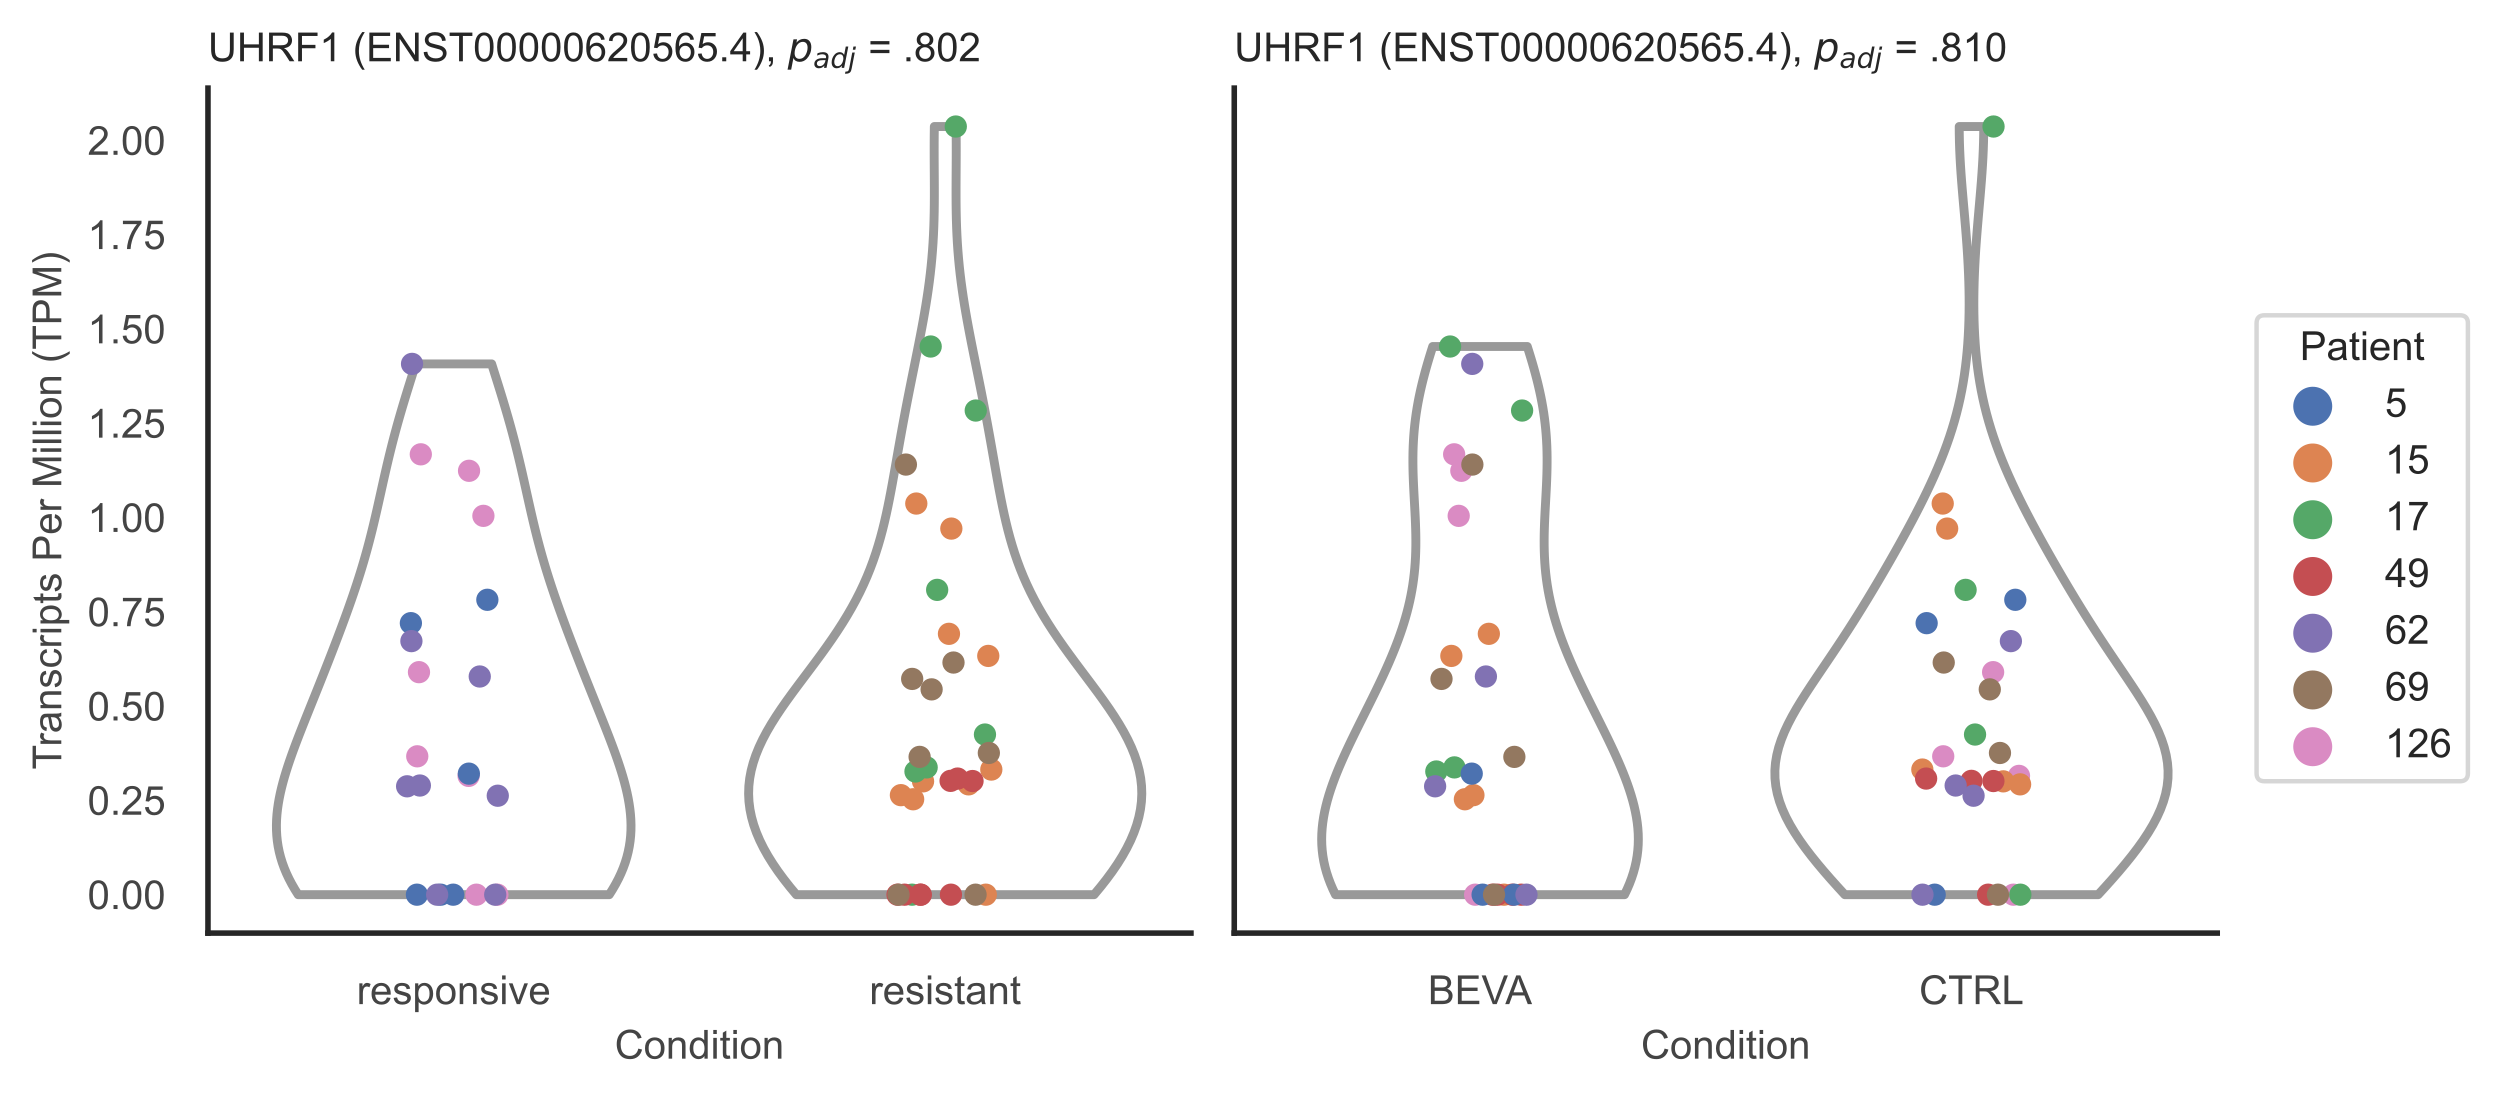 <?xml version="1.0" encoding="utf-8" standalone="no"?>
<!DOCTYPE svg PUBLIC "-//W3C//DTD SVG 1.1//EN"
  "http://www.w3.org/Graphics/SVG/1.1/DTD/svg11.dtd">
<!-- Created with matplotlib (https://matplotlib.org/) -->
<svg height="246.51pt" version="1.1" viewBox="0 0 560.901 246.51" width="560.901pt" xmlns="http://www.w3.org/2000/svg" xmlns:xlink="http://www.w3.org/1999/xlink">
 <defs>
  <style type="text/css">*{stroke-linecap:butt;stroke-linejoin:round;}</style>
 </defs>
 <g id="figure_1">
  <g id="patch_1">
   <path d="M 0 246.51 
L 560.901 246.51 
L 560.901 0 
L 0 0 
z
" style="fill:#ffffff;"/>
  </g>
  <g id="axes_1">
   <g id="patch_2">
    <path d="M 46.661 209.348 
L 267.199 209.348 
L 267.199 19.77 
L 46.661 19.77 
z
" style="fill:#ffffff;"/>
   </g>
   <g id="matplotlib.axis_1">
    <g id="xtick_1">
     <g id="text_1">
      <!-- responsive -->
      <g style="fill:#444444;" transform="translate(80.035 225.29)scale(0.09 -0.09)">
       <defs>
        <path d="M 6.5 0 
L 6.5 51.859 
L 14.406 51.859 
L 14.406 44 
Q 17.438 49.516 20 51.266 
Q 22.562 53.031 25.641 53.031 
Q 30.078 53.031 34.672 50.203 
L 31.641 42.047 
Q 28.422 43.953 25.203 43.953 
Q 22.312 43.953 20.016 42.219 
Q 17.719 40.484 16.75 37.406 
Q 15.281 32.719 15.281 27.156 
L 15.281 0 
z
" id="ArialMT-114"/>
        <path d="M 42.094 16.703 
L 51.172 15.578 
Q 49.031 7.625 43.219 3.219 
Q 37.406 -1.172 28.375 -1.172 
Q 17 -1.172 10.328 5.828 
Q 3.656 12.844 3.656 25.484 
Q 3.656 38.578 10.391 45.797 
Q 17.141 53.031 27.875 53.031 
Q 38.281 53.031 44.875 45.953 
Q 51.469 38.875 51.469 26.031 
Q 51.469 25.25 51.422 23.688 
L 12.75 23.688 
Q 13.234 15.141 17.578 10.594 
Q 21.922 6.062 28.422 6.062 
Q 33.25 6.062 36.672 8.594 
Q 40.094 11.141 42.094 16.703 
z
M 13.234 30.906 
L 42.188 30.906 
Q 41.609 37.453 38.875 40.719 
Q 34.672 45.797 27.984 45.797 
Q 21.922 45.797 17.797 41.75 
Q 13.672 37.703 13.234 30.906 
z
" id="ArialMT-101"/>
        <path d="M 3.078 15.484 
L 11.766 16.844 
Q 12.5 11.625 15.844 8.844 
Q 19.188 6.062 25.203 6.062 
Q 31.25 6.062 34.172 8.516 
Q 37.109 10.984 37.109 14.312 
Q 37.109 17.281 34.516 19 
Q 32.719 20.172 25.531 21.969 
Q 15.875 24.422 12.141 26.203 
Q 8.406 27.984 6.469 31.125 
Q 4.547 34.281 4.547 38.094 
Q 4.547 41.547 6.125 44.5 
Q 7.719 47.469 10.453 49.422 
Q 12.5 50.922 16.031 51.969 
Q 19.578 53.031 23.641 53.031 
Q 29.734 53.031 34.344 51.266 
Q 38.969 49.516 41.156 46.5 
Q 43.359 43.5 44.188 38.484 
L 35.594 37.312 
Q 35.016 41.312 32.203 43.547 
Q 29.391 45.797 24.266 45.797 
Q 18.219 45.797 15.625 43.797 
Q 13.031 41.797 13.031 39.109 
Q 13.031 37.406 14.109 36.031 
Q 15.188 34.625 17.484 33.688 
Q 18.797 33.203 25.25 31.453 
Q 34.578 28.953 38.25 27.359 
Q 41.938 25.781 44.031 22.75 
Q 46.141 19.734 46.141 15.234 
Q 46.141 10.844 43.578 6.953 
Q 41.016 3.078 36.172 0.953 
Q 31.344 -1.172 25.25 -1.172 
Q 15.141 -1.172 9.844 3.031 
Q 4.547 7.234 3.078 15.484 
z
" id="ArialMT-115"/>
        <path d="M 6.594 -19.875 
L 6.594 51.859 
L 14.594 51.859 
L 14.594 45.125 
Q 17.438 49.078 21 51.047 
Q 24.562 53.031 29.641 53.031 
Q 36.281 53.031 41.359 49.609 
Q 46.438 46.188 49.016 39.953 
Q 51.609 33.734 51.609 26.312 
Q 51.609 18.359 48.75 11.984 
Q 45.906 5.609 40.453 2.219 
Q 35.016 -1.172 29 -1.172 
Q 24.609 -1.172 21.109 0.688 
Q 17.625 2.547 15.375 5.375 
L 15.375 -19.875 
z
M 14.547 25.641 
Q 14.547 15.625 18.594 10.844 
Q 22.656 6.062 28.422 6.062 
Q 34.281 6.062 38.453 11.016 
Q 42.625 15.969 42.625 26.375 
Q 42.625 36.281 38.547 41.203 
Q 34.469 46.141 28.812 46.141 
Q 23.188 46.141 18.859 40.891 
Q 14.547 35.641 14.547 25.641 
z
" id="ArialMT-112"/>
        <path d="M 3.328 25.922 
Q 3.328 40.328 11.328 47.266 
Q 18.016 53.031 27.641 53.031 
Q 38.328 53.031 45.109 46.016 
Q 51.906 39.016 51.906 26.656 
Q 51.906 16.656 48.906 10.906 
Q 45.906 5.172 40.156 2 
Q 34.422 -1.172 27.641 -1.172 
Q 16.75 -1.172 10.031 5.812 
Q 3.328 12.797 3.328 25.922 
z
M 12.359 25.922 
Q 12.359 15.969 16.703 11.016 
Q 21.047 6.062 27.641 6.062 
Q 34.188 6.062 38.531 11.031 
Q 42.875 16.016 42.875 26.219 
Q 42.875 35.844 38.5 40.797 
Q 34.125 45.75 27.641 45.75 
Q 21.047 45.75 16.703 40.812 
Q 12.359 35.891 12.359 25.922 
z
" id="ArialMT-111"/>
        <path d="M 6.594 0 
L 6.594 51.859 
L 14.5 51.859 
L 14.5 44.484 
Q 20.219 53.031 31 53.031 
Q 35.688 53.031 39.625 51.344 
Q 43.562 49.656 45.516 46.922 
Q 47.469 44.188 48.25 40.438 
Q 48.734 37.984 48.734 31.891 
L 48.734 0 
L 39.938 0 
L 39.938 31.547 
Q 39.938 36.922 38.906 39.578 
Q 37.891 42.234 35.281 43.812 
Q 32.672 45.406 29.156 45.406 
Q 23.531 45.406 19.453 41.844 
Q 15.375 38.281 15.375 28.328 
L 15.375 0 
z
" id="ArialMT-110"/>
        <path d="M 6.641 61.469 
L 6.641 71.578 
L 15.438 71.578 
L 15.438 61.469 
z
M 6.641 0 
L 6.641 51.859 
L 15.438 51.859 
L 15.438 0 
z
" id="ArialMT-105"/>
        <path d="M 21 0 
L 1.266 51.859 
L 10.547 51.859 
L 21.688 20.797 
Q 23.484 15.766 25 10.359 
Q 26.172 14.453 28.266 20.219 
L 39.797 51.859 
L 48.828 51.859 
L 29.203 0 
z
" id="ArialMT-118"/>
       </defs>
       <use xlink:href="#ArialMT-114"/>
       <use x="33.301" xlink:href="#ArialMT-101"/>
       <use x="88.916" xlink:href="#ArialMT-115"/>
       <use x="138.916" xlink:href="#ArialMT-112"/>
       <use x="194.531" xlink:href="#ArialMT-111"/>
       <use x="250.146" xlink:href="#ArialMT-110"/>
       <use x="305.762" xlink:href="#ArialMT-115"/>
       <use x="355.762" xlink:href="#ArialMT-105"/>
       <use x="377.979" xlink:href="#ArialMT-118"/>
       <use x="427.979" xlink:href="#ArialMT-101"/>
      </g>
     </g>
    </g>
    <g id="xtick_2">
     <g id="text_2">
      <!-- resistant -->
      <g style="fill:#444444;" transform="translate(195.059 225.29)scale(0.09 -0.09)">
       <defs>
        <path d="M 25.781 7.859 
L 27.047 0.094 
Q 23.344 -0.688 20.406 -0.688 
Q 15.625 -0.688 12.984 0.828 
Q 10.359 2.344 9.281 4.812 
Q 8.203 7.281 8.203 15.188 
L 8.203 45.016 
L 1.766 45.016 
L 1.766 51.859 
L 8.203 51.859 
L 8.203 64.703 
L 16.938 69.969 
L 16.938 51.859 
L 25.781 51.859 
L 25.781 45.016 
L 16.938 45.016 
L 16.938 14.703 
Q 16.938 10.938 17.406 9.859 
Q 17.875 8.797 18.922 8.156 
Q 19.969 7.516 21.922 7.516 
Q 23.391 7.516 25.781 7.859 
z
" id="ArialMT-116"/>
        <path d="M 40.438 6.391 
Q 35.547 2.25 31.031 0.531 
Q 26.516 -1.172 21.344 -1.172 
Q 12.797 -1.172 8.203 3 
Q 3.609 7.172 3.609 13.672 
Q 3.609 17.484 5.344 20.625 
Q 7.078 23.781 9.891 25.688 
Q 12.703 27.594 16.219 28.562 
Q 18.797 29.25 24.031 29.891 
Q 34.672 31.156 39.703 32.906 
Q 39.75 34.719 39.75 35.203 
Q 39.75 40.578 37.25 42.781 
Q 33.891 45.75 27.25 45.75 
Q 21.047 45.75 18.094 43.578 
Q 15.141 41.406 13.719 35.891 
L 5.125 37.062 
Q 6.297 42.578 8.984 45.969 
Q 11.672 49.359 16.75 51.188 
Q 21.828 53.031 28.516 53.031 
Q 35.156 53.031 39.297 51.469 
Q 43.453 49.906 45.406 47.531 
Q 47.359 45.172 48.141 41.547 
Q 48.578 39.312 48.578 33.453 
L 48.578 21.734 
Q 48.578 9.469 49.141 6.219 
Q 49.703 2.984 51.375 0 
L 42.188 0 
Q 40.828 2.734 40.438 6.391 
z
M 39.703 26.031 
Q 34.906 24.078 25.344 22.703 
Q 19.922 21.922 17.672 20.938 
Q 15.438 19.969 14.203 18.094 
Q 12.984 16.219 12.984 13.922 
Q 12.984 10.406 15.641 8.062 
Q 18.312 5.719 23.438 5.719 
Q 28.516 5.719 32.469 7.938 
Q 36.422 10.156 38.281 14.016 
Q 39.703 17 39.703 22.797 
z
" id="ArialMT-97"/>
       </defs>
       <use xlink:href="#ArialMT-114"/>
       <use x="33.301" xlink:href="#ArialMT-101"/>
       <use x="88.916" xlink:href="#ArialMT-115"/>
       <use x="138.916" xlink:href="#ArialMT-105"/>
       <use x="161.133" xlink:href="#ArialMT-115"/>
       <use x="211.133" xlink:href="#ArialMT-116"/>
       <use x="238.916" xlink:href="#ArialMT-97"/>
       <use x="294.531" xlink:href="#ArialMT-110"/>
       <use x="350.146" xlink:href="#ArialMT-116"/>
      </g>
     </g>
    </g>
    <g id="text_3">
     <!-- Condition -->
     <g style="fill:#444444;" transform="translate(137.918 237.521)scale(0.09 -0.09)">
      <defs>
       <path d="M 58.797 25.094 
L 68.266 22.703 
Q 65.281 11.031 57.547 4.906 
Q 49.812 -1.219 38.625 -1.219 
Q 27.047 -1.219 19.797 3.484 
Q 12.547 8.203 8.766 17.141 
Q 4.984 26.078 4.984 36.328 
Q 4.984 47.516 9.25 55.828 
Q 13.531 64.156 21.406 68.469 
Q 29.297 72.797 38.766 72.797 
Q 49.516 72.797 56.828 67.328 
Q 64.156 61.859 67.047 51.953 
L 57.719 49.75 
Q 55.219 57.562 50.484 61.125 
Q 45.75 64.703 38.578 64.703 
Q 30.328 64.703 24.781 60.734 
Q 19.234 56.781 16.984 50.109 
Q 14.75 43.453 14.75 36.375 
Q 14.75 27.25 17.406 20.438 
Q 20.062 13.625 25.672 10.25 
Q 31.297 6.891 37.844 6.891 
Q 45.797 6.891 51.312 11.469 
Q 56.844 16.062 58.797 25.094 
z
" id="ArialMT-67"/>
       <path d="M 40.234 0 
L 40.234 6.547 
Q 35.297 -1.172 25.734 -1.172 
Q 19.531 -1.172 14.328 2.25 
Q 9.125 5.672 6.266 11.797 
Q 3.422 17.922 3.422 25.875 
Q 3.422 33.641 6 39.969 
Q 8.594 46.297 13.766 49.656 
Q 18.953 53.031 25.344 53.031 
Q 30.031 53.031 33.688 51.047 
Q 37.359 49.078 39.656 45.906 
L 39.656 71.578 
L 48.391 71.578 
L 48.391 0 
z
M 12.453 25.875 
Q 12.453 15.922 16.641 10.984 
Q 20.844 6.062 26.562 6.062 
Q 32.328 6.062 36.344 10.766 
Q 40.375 15.484 40.375 25.141 
Q 40.375 35.797 36.266 40.766 
Q 32.172 45.75 26.172 45.75 
Q 20.312 45.75 16.375 40.969 
Q 12.453 36.188 12.453 25.875 
z
" id="ArialMT-100"/>
      </defs>
      <use xlink:href="#ArialMT-67"/>
      <use x="72.217" xlink:href="#ArialMT-111"/>
      <use x="127.832" xlink:href="#ArialMT-110"/>
      <use x="183.447" xlink:href="#ArialMT-100"/>
      <use x="239.062" xlink:href="#ArialMT-105"/>
      <use x="261.279" xlink:href="#ArialMT-116"/>
      <use x="289.062" xlink:href="#ArialMT-105"/>
      <use x="311.279" xlink:href="#ArialMT-111"/>
      <use x="366.895" xlink:href="#ArialMT-110"/>
     </g>
    </g>
   </g>
   <g id="matplotlib.axis_2">
    <g id="ytick_1">
     <g id="text_4">
      <!-- 0.00 -->
      <g style="fill:#444444;" transform="translate(19.646 203.952)scale(0.09 -0.09)">
       <defs>
        <path d="M 4.156 35.297 
Q 4.156 48 6.766 55.734 
Q 9.375 63.484 14.516 67.672 
Q 19.672 71.875 27.484 71.875 
Q 33.25 71.875 37.594 69.547 
Q 41.938 67.234 44.766 62.859 
Q 47.609 58.5 49.219 52.219 
Q 50.828 45.953 50.828 35.297 
Q 50.828 22.703 48.234 14.969 
Q 45.656 7.234 40.5 3 
Q 35.359 -1.219 27.484 -1.219 
Q 17.141 -1.219 11.234 6.203 
Q 4.156 15.141 4.156 35.297 
z
M 13.188 35.297 
Q 13.188 17.672 17.312 11.828 
Q 21.438 6 27.484 6 
Q 33.547 6 37.672 11.859 
Q 41.797 17.719 41.797 35.297 
Q 41.797 52.984 37.672 58.781 
Q 33.547 64.594 27.391 64.594 
Q 21.344 64.594 17.719 59.469 
Q 13.188 52.938 13.188 35.297 
z
" id="ArialMT-48"/>
        <path d="M 9.078 0 
L 9.078 10.016 
L 19.094 10.016 
L 19.094 0 
z
" id="ArialMT-46"/>
       </defs>
       <use xlink:href="#ArialMT-48"/>
       <use x="55.615" xlink:href="#ArialMT-46"/>
       <use x="83.398" xlink:href="#ArialMT-48"/>
       <use x="139.014" xlink:href="#ArialMT-48"/>
      </g>
     </g>
    </g>
    <g id="ytick_2">
     <g id="text_5">
      <!-- 0.25 -->
      <g style="fill:#444444;" transform="translate(19.646 182.799)scale(0.09 -0.09)">
       <defs>
        <path d="M 50.344 8.453 
L 50.344 0 
L 3.031 0 
Q 2.938 3.172 4.047 6.109 
Q 5.859 10.938 9.828 15.625 
Q 13.812 20.312 21.344 26.469 
Q 33.016 36.031 37.109 41.625 
Q 41.219 47.219 41.219 52.203 
Q 41.219 57.422 37.469 61 
Q 33.734 64.594 27.734 64.594 
Q 21.391 64.594 17.578 60.781 
Q 13.766 56.984 13.719 50.25 
L 4.688 51.172 
Q 5.609 61.281 11.656 66.578 
Q 17.719 71.875 27.938 71.875 
Q 38.234 71.875 44.234 66.156 
Q 50.25 60.453 50.25 52 
Q 50.25 47.703 48.484 43.547 
Q 46.734 39.406 42.656 34.812 
Q 38.578 30.219 29.109 22.219 
Q 21.188 15.578 18.938 13.203 
Q 16.703 10.844 15.234 8.453 
z
" id="ArialMT-50"/>
        <path d="M 4.156 18.75 
L 13.375 19.531 
Q 14.406 12.797 18.141 9.391 
Q 21.875 6 27.156 6 
Q 33.5 6 37.891 10.781 
Q 42.281 15.578 42.281 23.484 
Q 42.281 31 38.062 35.344 
Q 33.844 39.703 27 39.703 
Q 22.75 39.703 19.328 37.766 
Q 15.922 35.844 13.969 32.766 
L 5.719 33.844 
L 12.641 70.609 
L 48.25 70.609 
L 48.25 62.203 
L 19.672 62.203 
L 15.828 42.969 
Q 22.266 47.469 29.344 47.469 
Q 38.719 47.469 45.156 40.969 
Q 51.609 34.469 51.609 24.266 
Q 51.609 14.547 45.953 7.469 
Q 39.062 -1.219 27.156 -1.219 
Q 17.391 -1.219 11.203 4.25 
Q 5.031 9.719 4.156 18.75 
z
" id="ArialMT-53"/>
       </defs>
       <use xlink:href="#ArialMT-48"/>
       <use x="55.615" xlink:href="#ArialMT-46"/>
       <use x="83.398" xlink:href="#ArialMT-50"/>
       <use x="139.014" xlink:href="#ArialMT-53"/>
      </g>
     </g>
    </g>
    <g id="ytick_3">
     <g id="text_6">
      <!-- 0.50 -->
      <g style="fill:#444444;" transform="translate(19.646 161.646)scale(0.09 -0.09)">
       <use xlink:href="#ArialMT-48"/>
       <use x="55.615" xlink:href="#ArialMT-46"/>
       <use x="83.398" xlink:href="#ArialMT-53"/>
       <use x="139.014" xlink:href="#ArialMT-48"/>
      </g>
     </g>
    </g>
    <g id="ytick_4">
     <g id="text_7">
      <!-- 0.75 -->
      <g style="fill:#444444;" transform="translate(19.646 140.494)scale(0.09 -0.09)">
       <defs>
        <path d="M 4.734 62.203 
L 4.734 70.656 
L 51.078 70.656 
L 51.078 63.812 
Q 44.234 56.547 37.516 44.484 
Q 30.812 32.422 27.156 19.672 
Q 24.516 10.688 23.781 0 
L 14.75 0 
Q 14.891 8.453 18.062 20.406 
Q 21.234 32.375 27.172 43.484 
Q 33.109 54.594 39.797 62.203 
z
" id="ArialMT-55"/>
       </defs>
       <use xlink:href="#ArialMT-48"/>
       <use x="55.615" xlink:href="#ArialMT-46"/>
       <use x="83.398" xlink:href="#ArialMT-55"/>
       <use x="139.014" xlink:href="#ArialMT-53"/>
      </g>
     </g>
    </g>
    <g id="ytick_5">
     <g id="text_8">
      <!-- 1.00 -->
      <g style="fill:#444444;" transform="translate(19.646 119.341)scale(0.09 -0.09)">
       <defs>
        <path d="M 37.25 0 
L 28.469 0 
L 28.469 56 
Q 25.297 52.984 20.141 49.953 
Q 14.984 46.922 10.891 45.406 
L 10.891 53.906 
Q 18.266 57.375 23.781 62.297 
Q 29.297 67.234 31.594 71.875 
L 37.25 71.875 
z
" id="ArialMT-49"/>
       </defs>
       <use xlink:href="#ArialMT-49"/>
       <use x="55.615" xlink:href="#ArialMT-46"/>
       <use x="83.398" xlink:href="#ArialMT-48"/>
       <use x="139.014" xlink:href="#ArialMT-48"/>
      </g>
     </g>
    </g>
    <g id="ytick_6">
     <g id="text_9">
      <!-- 1.25 -->
      <g style="fill:#444444;" transform="translate(19.646 98.188)scale(0.09 -0.09)">
       <use xlink:href="#ArialMT-49"/>
       <use x="55.615" xlink:href="#ArialMT-46"/>
       <use x="83.398" xlink:href="#ArialMT-50"/>
       <use x="139.014" xlink:href="#ArialMT-53"/>
      </g>
     </g>
    </g>
    <g id="ytick_7">
     <g id="text_10">
      <!-- 1.50 -->
      <g style="fill:#444444;" transform="translate(19.646 77.035)scale(0.09 -0.09)">
       <use xlink:href="#ArialMT-49"/>
       <use x="55.615" xlink:href="#ArialMT-46"/>
       <use x="83.398" xlink:href="#ArialMT-53"/>
       <use x="139.014" xlink:href="#ArialMT-48"/>
      </g>
     </g>
    </g>
    <g id="ytick_8">
     <g id="text_11">
      <!-- 1.75 -->
      <g style="fill:#444444;" transform="translate(19.646 55.882)scale(0.09 -0.09)">
       <use xlink:href="#ArialMT-49"/>
       <use x="55.615" xlink:href="#ArialMT-46"/>
       <use x="83.398" xlink:href="#ArialMT-55"/>
       <use x="139.014" xlink:href="#ArialMT-53"/>
      </g>
     </g>
    </g>
    <g id="ytick_9">
     <g id="text_12">
      <!-- 2.00 -->
      <g style="fill:#444444;" transform="translate(19.646 34.73)scale(0.09 -0.09)">
       <use xlink:href="#ArialMT-50"/>
       <use x="55.615" xlink:href="#ArialMT-46"/>
       <use x="83.398" xlink:href="#ArialMT-48"/>
       <use x="139.014" xlink:href="#ArialMT-48"/>
      </g>
     </g>
    </g>
    <g id="text_13">
     <!-- Transcripts Per Million (TPM) -->
     <g style="fill:#444444;" transform="translate(13.752 172.644)rotate(-90)scale(0.09 -0.09)">
      <defs>
       <path d="M 25.922 0 
L 25.922 63.141 
L 2.344 63.141 
L 2.344 71.578 
L 59.078 71.578 
L 59.078 63.141 
L 35.406 63.141 
L 35.406 0 
z
" id="ArialMT-84"/>
       <path d="M 40.438 19 
L 49.078 17.875 
Q 47.656 8.938 41.812 3.875 
Q 35.984 -1.172 27.484 -1.172 
Q 16.844 -1.172 10.375 5.781 
Q 3.906 12.75 3.906 25.734 
Q 3.906 34.125 6.688 40.422 
Q 9.469 46.734 15.156 49.875 
Q 20.844 53.031 27.547 53.031 
Q 35.984 53.031 41.359 48.75 
Q 46.734 44.484 48.25 36.625 
L 39.703 35.297 
Q 38.484 40.531 35.375 43.156 
Q 32.281 45.797 27.875 45.797 
Q 21.234 45.797 17.078 41.031 
Q 12.938 36.281 12.938 25.984 
Q 12.938 15.531 16.938 10.797 
Q 20.953 6.062 27.391 6.062 
Q 32.562 6.062 36.031 9.234 
Q 39.5 12.406 40.438 19 
z
" id="ArialMT-99"/>
       <path id="ArialMT-32"/>
       <path d="M 7.719 0 
L 7.719 71.578 
L 34.719 71.578 
Q 41.844 71.578 45.609 70.906 
Q 50.875 70.016 54.438 67.547 
Q 58.016 65.094 60.188 60.641 
Q 62.359 56.203 62.359 50.875 
Q 62.359 41.75 56.547 35.422 
Q 50.734 29.109 35.547 29.109 
L 17.188 29.109 
L 17.188 0 
z
M 17.188 37.547 
L 35.688 37.547 
Q 44.875 37.547 48.734 40.969 
Q 52.594 44.391 52.594 50.594 
Q 52.594 55.078 50.312 58.266 
Q 48.047 61.469 44.344 62.5 
Q 41.938 63.141 35.5 63.141 
L 17.188 63.141 
z
" id="ArialMT-80"/>
       <path d="M 7.422 0 
L 7.422 71.578 
L 21.688 71.578 
L 38.625 20.906 
Q 40.969 13.812 42.047 10.297 
Q 43.266 14.203 45.844 21.781 
L 62.984 71.578 
L 75.734 71.578 
L 75.734 0 
L 66.609 0 
L 66.609 59.906 
L 45.797 0 
L 37.25 0 
L 16.547 60.938 
L 16.547 0 
z
" id="ArialMT-77"/>
       <path d="M 6.391 0 
L 6.391 71.578 
L 15.188 71.578 
L 15.188 0 
z
" id="ArialMT-108"/>
       <path d="M 23.391 -21.047 
Q 16.109 -11.859 11.078 0.438 
Q 6.062 12.75 6.062 25.922 
Q 6.062 37.547 9.812 48.188 
Q 14.203 60.547 23.391 72.797 
L 29.688 72.797 
Q 23.781 62.641 21.875 58.297 
Q 18.891 51.562 17.188 44.234 
Q 15.094 35.109 15.094 25.875 
Q 15.094 2.391 29.688 -21.047 
z
" id="ArialMT-40"/>
       <path d="M 12.359 -21.047 
L 6.062 -21.047 
Q 20.656 2.391 20.656 25.875 
Q 20.656 35.062 18.562 44.094 
Q 16.891 51.422 13.922 58.156 
Q 12.016 62.547 6.062 72.797 
L 12.359 72.797 
Q 21.531 60.547 25.922 48.188 
Q 29.688 37.547 29.688 25.922 
Q 29.688 12.75 24.625 0.438 
Q 19.578 -11.859 12.359 -21.047 
z
" id="ArialMT-41"/>
      </defs>
      <use xlink:href="#ArialMT-84"/>
      <use x="57.334" xlink:href="#ArialMT-114"/>
      <use x="90.635" xlink:href="#ArialMT-97"/>
      <use x="146.25" xlink:href="#ArialMT-110"/>
      <use x="201.865" xlink:href="#ArialMT-115"/>
      <use x="251.865" xlink:href="#ArialMT-99"/>
      <use x="301.865" xlink:href="#ArialMT-114"/>
      <use x="335.166" xlink:href="#ArialMT-105"/>
      <use x="357.383" xlink:href="#ArialMT-112"/>
      <use x="412.998" xlink:href="#ArialMT-116"/>
      <use x="440.781" xlink:href="#ArialMT-115"/>
      <use x="490.781" xlink:href="#ArialMT-32"/>
      <use x="518.564" xlink:href="#ArialMT-80"/>
      <use x="585.264" xlink:href="#ArialMT-101"/>
      <use x="640.879" xlink:href="#ArialMT-114"/>
      <use x="674.18" xlink:href="#ArialMT-32"/>
      <use x="701.963" xlink:href="#ArialMT-77"/>
      <use x="785.264" xlink:href="#ArialMT-105"/>
      <use x="807.48" xlink:href="#ArialMT-108"/>
      <use x="829.697" xlink:href="#ArialMT-108"/>
      <use x="851.914" xlink:href="#ArialMT-105"/>
      <use x="874.131" xlink:href="#ArialMT-111"/>
      <use x="929.746" xlink:href="#ArialMT-110"/>
      <use x="985.361" xlink:href="#ArialMT-32"/>
      <use x="1013.145" xlink:href="#ArialMT-40"/>
      <use x="1046.445" xlink:href="#ArialMT-84"/>
      <use x="1107.529" xlink:href="#ArialMT-80"/>
      <use x="1174.229" xlink:href="#ArialMT-77"/>
      <use x="1257.529" xlink:href="#ArialMT-41"/>
     </g>
    </g>
   </g>
   <g id="PolyCollection_1">
    <defs>
     <path d="M 136.691 -45.779 
L 66.899 -45.779 
L 66.143 -46.982 
L 65.45 -48.185 
L 64.82 -49.387 
L 64.255 -50.59 
L 63.755 -51.793 
L 63.321 -52.996 
L 62.952 -54.199 
L 62.646 -55.402 
L 62.403 -56.605 
L 62.221 -57.808 
L 62.098 -59.011 
L 62.031 -60.214 
L 62.017 -61.417 
L 62.055 -62.62 
L 62.141 -63.822 
L 62.273 -65.025 
L 62.446 -66.228 
L 62.659 -67.431 
L 62.907 -68.634 
L 63.189 -69.837 
L 63.501 -71.04 
L 63.84 -72.243 
L 64.203 -73.446 
L 64.587 -74.649 
L 64.991 -75.852 
L 65.411 -77.055 
L 65.845 -78.257 
L 66.291 -79.46 
L 66.748 -80.663 
L 67.212 -81.866 
L 67.683 -83.069 
L 68.158 -84.272 
L 68.637 -85.475 
L 69.119 -86.678 
L 69.602 -87.881 
L 70.085 -89.084 
L 70.569 -90.287 
L 71.051 -91.49 
L 71.533 -92.692 
L 72.012 -93.895 
L 72.49 -95.098 
L 72.965 -96.301 
L 73.439 -97.504 
L 73.909 -98.707 
L 74.377 -99.91 
L 74.842 -101.113 
L 75.303 -102.316 
L 75.762 -103.519 
L 76.216 -104.722 
L 76.666 -105.924 
L 77.112 -107.127 
L 77.553 -108.33 
L 77.987 -109.533 
L 78.416 -110.736 
L 78.838 -111.939 
L 79.252 -113.142 
L 79.659 -114.345 
L 80.056 -115.548 
L 80.445 -116.751 
L 80.824 -117.954 
L 81.193 -119.157 
L 81.552 -120.359 
L 81.901 -121.562 
L 82.24 -122.765 
L 82.568 -123.968 
L 82.887 -125.171 
L 83.196 -126.374 
L 83.497 -127.577 
L 83.79 -128.78 
L 84.076 -129.983 
L 84.356 -131.186 
L 84.631 -132.389 
L 84.902 -133.592 
L 85.17 -134.794 
L 85.438 -135.997 
L 85.705 -137.2 
L 85.973 -138.403 
L 86.244 -139.606 
L 86.518 -140.809 
L 86.796 -142.012 
L 87.079 -143.215 
L 87.369 -144.418 
L 87.665 -145.621 
L 87.968 -146.824 
L 88.279 -148.026 
L 88.598 -149.229 
L 88.924 -150.432 
L 89.257 -151.635 
L 89.599 -152.838 
L 89.947 -154.041 
L 90.301 -155.244 
L 90.662 -156.447 
L 91.028 -157.65 
L 91.398 -158.853 
L 91.772 -160.056 
L 92.149 -161.259 
L 92.527 -162.461 
L 92.906 -163.664 
L 93.285 -164.867 
L 110.305 -164.867 
L 110.305 -164.867 
L 110.684 -163.664 
L 111.064 -162.461 
L 111.442 -161.259 
L 111.819 -160.056 
L 112.193 -158.853 
L 112.563 -157.65 
L 112.929 -156.447 
L 113.289 -155.244 
L 113.644 -154.041 
L 113.992 -152.838 
L 114.333 -151.635 
L 114.667 -150.432 
L 114.993 -149.229 
L 115.311 -148.026 
L 115.622 -146.824 
L 115.925 -145.621 
L 116.222 -144.418 
L 116.511 -143.215 
L 116.795 -142.012 
L 117.073 -140.809 
L 117.347 -139.606 
L 117.617 -138.403 
L 117.886 -137.2 
L 118.153 -135.997 
L 118.42 -134.794 
L 118.689 -133.592 
L 118.96 -132.389 
L 119.235 -131.186 
L 119.515 -129.983 
L 119.801 -128.78 
L 120.094 -127.577 
L 120.394 -126.374 
L 120.704 -125.171 
L 121.023 -123.968 
L 121.351 -122.765 
L 121.69 -121.562 
L 122.038 -120.359 
L 122.397 -119.157 
L 122.767 -117.954 
L 123.146 -116.751 
L 123.534 -115.548 
L 123.932 -114.345 
L 124.338 -113.142 
L 124.753 -111.939 
L 125.175 -110.736 
L 125.603 -109.533 
L 126.038 -108.33 
L 126.479 -107.127 
L 126.924 -105.924 
L 127.374 -104.722 
L 127.829 -103.519 
L 128.287 -102.316 
L 128.749 -101.113 
L 129.214 -99.91 
L 129.681 -98.707 
L 130.152 -97.504 
L 130.625 -96.301 
L 131.101 -95.098 
L 131.578 -93.895 
L 132.058 -92.692 
L 132.539 -91.49 
L 133.022 -90.287 
L 133.505 -89.084 
L 133.989 -87.881 
L 134.472 -86.678 
L 134.953 -85.475 
L 135.433 -84.272 
L 135.908 -83.069 
L 136.379 -81.866 
L 136.843 -80.663 
L 137.299 -79.46 
L 137.745 -78.257 
L 138.18 -77.055 
L 138.6 -75.852 
L 139.003 -74.649 
L 139.388 -73.446 
L 139.751 -72.243 
L 140.09 -71.04 
L 140.401 -69.837 
L 140.683 -68.634 
L 140.932 -67.431 
L 141.144 -66.228 
L 141.318 -65.025 
L 141.449 -63.822 
L 141.535 -62.62 
L 141.573 -61.417 
L 141.56 -60.214 
L 141.493 -59.011 
L 141.369 -57.808 
L 141.187 -56.605 
L 140.944 -55.402 
L 140.639 -54.199 
L 140.27 -52.996 
L 139.835 -51.793 
L 139.336 -50.59 
L 138.771 -49.387 
L 138.141 -48.185 
L 137.447 -46.982 
L 136.691 -45.779 
z
" id="m527dfcc488" style="stroke:#999999;stroke-width:2;"/>
    </defs>
    <g clip-path="url(#pe178b8b535)">
     <use style="fill:#ffffff;stroke:#999999;stroke-width:2;" x="0" xlink:href="#m527dfcc488" y="246.51"/>
    </g>
   </g>
   <g id="PolyCollection_2">
    <defs>
     <path d="M 245.462 -45.779 
L 178.666 -45.779 
L 177.219 -47.52 
L 175.851 -49.26 
L 174.569 -51.001 
L 173.382 -52.742 
L 172.297 -54.483 
L 171.321 -56.224 
L 170.459 -57.965 
L 169.717 -59.706 
L 169.101 -61.446 
L 168.613 -63.187 
L 168.258 -64.928 
L 168.039 -66.669 
L 167.957 -68.41 
L 168.012 -70.151 
L 168.205 -71.891 
L 168.533 -73.632 
L 168.993 -75.373 
L 169.579 -77.114 
L 170.286 -78.855 
L 171.105 -80.596 
L 172.027 -82.337 
L 173.041 -84.077 
L 174.136 -85.818 
L 175.298 -87.559 
L 176.517 -89.3 
L 177.777 -91.041 
L 179.066 -92.782 
L 180.371 -94.522 
L 181.679 -96.263 
L 182.979 -98.004 
L 184.261 -99.745 
L 185.514 -101.486 
L 186.73 -103.227 
L 187.902 -104.967 
L 189.024 -106.708 
L 190.091 -108.449 
L 191.1 -110.19 
L 192.048 -111.931 
L 192.935 -113.672 
L 193.76 -115.413 
L 194.525 -117.153 
L 195.231 -118.894 
L 195.882 -120.635 
L 196.48 -122.376 
L 197.029 -124.117 
L 197.534 -125.858 
L 197.999 -127.598 
L 198.428 -129.339 
L 198.827 -131.08 
L 199.2 -132.821 
L 199.552 -134.562 
L 199.887 -136.303 
L 200.21 -138.044 
L 200.523 -139.784 
L 200.831 -141.525 
L 201.136 -143.266 
L 201.441 -145.007 
L 201.748 -146.748 
L 202.059 -148.489 
L 202.374 -150.229 
L 202.695 -151.97 
L 203.022 -153.711 
L 203.355 -155.452 
L 203.694 -157.193 
L 204.037 -158.934 
L 204.385 -160.675 
L 204.736 -162.415 
L 205.089 -164.156 
L 205.441 -165.897 
L 205.791 -167.638 
L 206.138 -169.379 
L 206.478 -171.12 
L 206.81 -172.86 
L 207.131 -174.601 
L 207.439 -176.342 
L 207.732 -178.083 
L 208.007 -179.824 
L 208.264 -181.565 
L 208.5 -183.306 
L 208.713 -185.046 
L 208.904 -186.787 
L 209.07 -188.528 
L 209.213 -190.269 
L 209.333 -192.01 
L 209.429 -193.751 
L 209.504 -195.491 
L 209.559 -197.232 
L 209.597 -198.973 
L 209.619 -200.714 
L 209.629 -202.455 
L 209.629 -204.196 
L 209.622 -205.937 
L 209.612 -207.677 
L 209.601 -209.418 
L 209.592 -211.159 
L 209.589 -212.9 
L 209.592 -214.641 
L 209.605 -216.382 
L 209.628 -218.122 
L 214.501 -218.122 
L 214.501 -218.122 
L 214.524 -216.382 
L 214.537 -214.641 
L 214.54 -212.9 
L 214.537 -211.159 
L 214.528 -209.418 
L 214.517 -207.677 
L 214.507 -205.937 
L 214.5 -204.196 
L 214.5 -202.455 
L 214.51 -200.714 
L 214.532 -198.973 
L 214.569 -197.232 
L 214.624 -195.491 
L 214.7 -193.751 
L 214.796 -192.01 
L 214.915 -190.269 
L 215.058 -188.528 
L 215.225 -186.787 
L 215.415 -185.046 
L 215.629 -183.306 
L 215.865 -181.565 
L 216.121 -179.824 
L 216.397 -178.083 
L 216.69 -176.342 
L 216.998 -174.601 
L 217.319 -172.86 
L 217.651 -171.12 
L 217.991 -169.379 
L 218.338 -167.638 
L 218.688 -165.897 
L 219.04 -164.156 
L 219.393 -162.415 
L 219.744 -160.675 
L 220.091 -158.934 
L 220.435 -157.193 
L 220.774 -155.452 
L 221.107 -153.711 
L 221.434 -151.97 
L 221.754 -150.229 
L 222.07 -148.489 
L 222.38 -146.748 
L 222.687 -145.007 
L 222.993 -143.266 
L 223.298 -141.525 
L 223.606 -139.784 
L 223.919 -138.044 
L 224.242 -136.303 
L 224.577 -134.562 
L 224.929 -132.821 
L 225.302 -131.08 
L 225.701 -129.339 
L 226.13 -127.598 
L 226.595 -125.858 
L 227.1 -124.117 
L 227.649 -122.376 
L 228.247 -120.635 
L 228.897 -118.894 
L 229.604 -117.153 
L 230.369 -115.413 
L 231.194 -113.672 
L 232.081 -111.931 
L 233.029 -110.19 
L 234.038 -108.449 
L 235.105 -106.708 
L 236.227 -104.967 
L 237.399 -103.227 
L 238.615 -101.486 
L 239.868 -99.745 
L 241.149 -98.004 
L 242.45 -96.263 
L 243.758 -94.522 
L 245.063 -92.782 
L 246.352 -91.041 
L 247.612 -89.3 
L 248.83 -87.559 
L 249.993 -85.818 
L 251.088 -84.077 
L 252.102 -82.337 
L 253.024 -80.596 
L 253.843 -78.855 
L 254.549 -77.114 
L 255.136 -75.373 
L 255.596 -73.632 
L 255.924 -71.891 
L 256.116 -70.151 
L 256.172 -68.41 
L 256.09 -66.669 
L 255.87 -64.928 
L 255.516 -63.187 
L 255.028 -61.446 
L 254.411 -59.706 
L 253.67 -57.965 
L 252.808 -56.224 
L 251.832 -54.483 
L 250.747 -52.742 
L 249.56 -51.001 
L 248.278 -49.26 
L 246.909 -47.52 
L 245.462 -45.779 
z
" id="m4c471a5ac0" style="stroke:#999999;stroke-width:2;"/>
    </defs>
    <g clip-path="url(#pe178b8b535)">
     <use style="fill:#ffffff;stroke:#999999;stroke-width:2;" x="0" xlink:href="#m4c471a5ac0" y="246.51"/>
    </g>
   </g>
   <g id="PathCollection_1"/>
   <g id="PathCollection_2"/>
   <g id="PathCollection_3"/>
   <g id="PathCollection_4"/>
   <g id="PathCollection_5"/>
   <g id="PathCollection_6"/>
   <g id="PathCollection_7"/>
   <g id="patch_3">
    <path d="M 46.661 209.348 
L 46.661 19.77 
" style="fill:none;stroke:#262626;stroke-linecap:square;stroke-linejoin:miter;stroke-width:1.25;"/>
   </g>
   <g id="patch_4">
    <path d="M 46.661 209.348 
L 267.199 209.348 
" style="fill:none;stroke:#262626;stroke-linecap:square;stroke-linejoin:miter;stroke-width:1.25;"/>
   </g>
   <g id="PathCollection_8">
    <defs>
     <path d="M 0 2.5 
C 0.663 2.5 1.299 2.237 1.768 1.768 
C 2.237 1.299 2.5 0.663 2.5 -0 
C 2.5 -0.663 2.237 -1.299 1.768 -1.768 
C 1.299 -2.237 0.663 -2.5 0 -2.5 
C -0.663 -2.5 -1.299 -2.237 -1.768 -1.768 
C -2.237 -1.299 -2.5 -0.663 -2.5 0 
C -2.5 0.663 -2.237 1.299 -1.768 1.768 
C -1.299 2.237 -0.663 2.5 0 2.5 
z
" id="C0_0_660e714d82"/>
    </defs>
    <g clip-path="url(#pe178b8b535)">
     <use style="fill:#da8bc3;" x="105.236" xlink:href="#C0_0_660e714d82" y="105.629"/>
    </g>
    <g clip-path="url(#pe178b8b535)">
     <use style="fill:#da8bc3;" x="108.458" xlink:href="#C0_0_660e714d82" y="115.737"/>
    </g>
    <g clip-path="url(#pe178b8b535)">
     <use style="fill:#da8bc3;" x="111.596" xlink:href="#C0_0_660e714d82" y="200.731"/>
    </g>
    <g clip-path="url(#pe178b8b535)">
     <use style="fill:#da8bc3;" x="94.412" xlink:href="#C0_0_660e714d82" y="101.931"/>
    </g>
    <g clip-path="url(#pe178b8b535)">
     <use style="fill:#da8bc3;" x="106.886" xlink:href="#C0_0_660e714d82" y="200.731"/>
    </g>
    <g clip-path="url(#pe178b8b535)">
     <use style="fill:#da8bc3;" x="93.617" xlink:href="#C0_0_660e714d82" y="169.685"/>
    </g>
    <g clip-path="url(#pe178b8b535)">
     <use style="fill:#da8bc3;" x="94.002" xlink:href="#C0_0_660e714d82" y="150.806"/>
    </g>
    <g clip-path="url(#pe178b8b535)">
     <use style="fill:#da8bc3;" x="105.133" xlink:href="#C0_0_660e714d82" y="174.079"/>
    </g>
    <g clip-path="url(#pe178b8b535)">
     <use style="fill:#4c72b0;" x="105.192" xlink:href="#C0_0_660e714d82" y="173.574"/>
    </g>
    <g clip-path="url(#pe178b8b535)">
     <use style="fill:#4c72b0;" x="98.852" xlink:href="#C0_0_660e714d82" y="200.731"/>
    </g>
    <g clip-path="url(#pe178b8b535)">
     <use style="fill:#4c72b0;" x="101.676" xlink:href="#C0_0_660e714d82" y="200.731"/>
    </g>
    <g clip-path="url(#pe178b8b535)">
     <use style="fill:#4c72b0;" x="109.342" xlink:href="#C0_0_660e714d82" y="134.569"/>
    </g>
    <g clip-path="url(#pe178b8b535)">
     <use style="fill:#4c72b0;" x="92.186" xlink:href="#C0_0_660e714d82" y="139.811"/>
    </g>
    <g clip-path="url(#pe178b8b535)">
     <use style="fill:#4c72b0;" x="93.544" xlink:href="#C0_0_660e714d82" y="200.731"/>
    </g>
    <g clip-path="url(#pe178b8b535)">
     <use style="fill:#8172b3;" x="92.447" xlink:href="#C0_0_660e714d82" y="81.642"/>
    </g>
    <g clip-path="url(#pe178b8b535)">
     <use style="fill:#8172b3;" x="111.109" xlink:href="#C0_0_660e714d82" y="200.731"/>
    </g>
    <g clip-path="url(#pe178b8b535)">
     <use style="fill:#8172b3;" x="91.341" xlink:href="#C0_0_660e714d82" y="176.416"/>
    </g>
    <g clip-path="url(#pe178b8b535)">
     <use style="fill:#8172b3;" x="107.637" xlink:href="#C0_0_660e714d82" y="151.779"/>
    </g>
    <g clip-path="url(#pe178b8b535)">
     <use style="fill:#8172b3;" x="111.68" xlink:href="#C0_0_660e714d82" y="178.529"/>
    </g>
    <g clip-path="url(#pe178b8b535)">
     <use style="fill:#8172b3;" x="94.2" xlink:href="#C0_0_660e714d82" y="176.24"/>
    </g>
    <g clip-path="url(#pe178b8b535)">
     <use style="fill:#8172b3;" x="98.08" xlink:href="#C0_0_660e714d82" y="200.731"/>
    </g>
    <g clip-path="url(#pe178b8b535)">
     <use style="fill:#8172b3;" x="92.304" xlink:href="#C0_0_660e714d82" y="143.842"/>
    </g>
   </g>
   <g id="PathCollection_9">
    <defs>
     <path d="M 0 2.5 
C 0.663 2.5 1.299 2.237 1.768 1.768 
C 2.237 1.299 2.5 0.663 2.5 -0 
C 2.5 -0.663 2.237 -1.299 1.768 -1.768 
C 1.299 -2.237 0.663 -2.5 0 -2.5 
C -0.663 -2.5 -1.299 -2.237 -1.768 -1.768 
C -2.237 -1.299 -2.5 -0.663 -2.5 0 
C -2.5 0.663 -2.237 1.299 -1.768 1.768 
C -1.299 2.237 -0.663 2.5 0 2.5 
z
" id="C1_0_a75be858cc"/>
    </defs>
    <g clip-path="url(#pe178b8b535)">
     <use style="fill:#dd8452;" x="212.909" xlink:href="#C1_0_a75be858cc" y="142.206"/>
    </g>
    <g clip-path="url(#pe178b8b535)">
     <use style="fill:#dd8452;" x="202.128" xlink:href="#C1_0_a75be858cc" y="178.401"/>
    </g>
    <g clip-path="url(#pe178b8b535)">
     <use style="fill:#dd8452;" x="204.875" xlink:href="#C1_0_a75be858cc" y="179.323"/>
    </g>
    <g clip-path="url(#pe178b8b535)">
     <use style="fill:#dd8452;" x="221.729" xlink:href="#C1_0_a75be858cc" y="147.161"/>
    </g>
    <g clip-path="url(#pe178b8b535)">
     <use style="fill:#dd8452;" x="221.173" xlink:href="#C1_0_a75be858cc" y="200.731"/>
    </g>
    <g clip-path="url(#pe178b8b535)">
     <use style="fill:#dd8452;" x="222.411" xlink:href="#C1_0_a75be858cc" y="172.657"/>
    </g>
    <g clip-path="url(#pe178b8b535)">
     <use style="fill:#dd8452;" x="207.096" xlink:href="#C1_0_a75be858cc" y="175.304"/>
    </g>
    <g clip-path="url(#pe178b8b535)">
     <use style="fill:#dd8452;" x="217.31" xlink:href="#C1_0_a75be858cc" y="175.978"/>
    </g>
    <g clip-path="url(#pe178b8b535)">
     <use style="fill:#dd8452;" x="213.443" xlink:href="#C1_0_a75be858cc" y="118.593"/>
    </g>
    <g clip-path="url(#pe178b8b535)">
     <use style="fill:#dd8452;" x="205.581" xlink:href="#C1_0_a75be858cc" y="112.976"/>
    </g>
    <g clip-path="url(#pe178b8b535)">
     <use style="fill:#55a868;" x="218.92" xlink:href="#C1_0_a75be858cc" y="92.108"/>
    </g>
    <g clip-path="url(#pe178b8b535)">
     <use style="fill:#55a868;" x="205.399" xlink:href="#C1_0_a75be858cc" y="173.093"/>
    </g>
    <g clip-path="url(#pe178b8b535)">
     <use style="fill:#55a868;" x="208.805" xlink:href="#C1_0_a75be858cc" y="77.743"/>
    </g>
    <g clip-path="url(#pe178b8b535)">
     <use style="fill:#55a868;" x="207.904" xlink:href="#C1_0_a75be858cc" y="172.174"/>
    </g>
    <g clip-path="url(#pe178b8b535)">
     <use style="fill:#55a868;" x="220.987" xlink:href="#C1_0_a75be858cc" y="164.801"/>
    </g>
    <g clip-path="url(#pe178b8b535)">
     <use style="fill:#55a868;" x="214.441" xlink:href="#C1_0_a75be858cc" y="28.387"/>
    </g>
    <g clip-path="url(#pe178b8b535)">
     <use style="fill:#55a868;" x="204.626" xlink:href="#C1_0_a75be858cc" y="200.731"/>
    </g>
    <g clip-path="url(#pe178b8b535)">
     <use style="fill:#55a868;" x="210.263" xlink:href="#C1_0_a75be858cc" y="132.344"/>
    </g>
    <g clip-path="url(#pe178b8b535)">
     <use style="fill:#c44e52;" x="202.938" xlink:href="#C1_0_a75be858cc" y="200.731"/>
    </g>
    <g clip-path="url(#pe178b8b535)">
     <use style="fill:#c44e52;" x="206.586" xlink:href="#C1_0_a75be858cc" y="200.731"/>
    </g>
    <g clip-path="url(#pe178b8b535)">
     <use style="fill:#c44e52;" x="213.351" xlink:href="#C1_0_a75be858cc" y="200.731"/>
    </g>
    <g clip-path="url(#pe178b8b535)">
     <use style="fill:#c44e52;" x="201.371" xlink:href="#C1_0_a75be858cc" y="200.731"/>
    </g>
    <g clip-path="url(#pe178b8b535)">
     <use style="fill:#c44e52;" x="206.48" xlink:href="#C1_0_a75be858cc" y="200.731"/>
    </g>
    <g clip-path="url(#pe178b8b535)">
     <use style="fill:#c44e52;" x="214.843" xlink:href="#C1_0_a75be858cc" y="174.68"/>
    </g>
    <g clip-path="url(#pe178b8b535)">
     <use style="fill:#c44e52;" x="218.196" xlink:href="#C1_0_a75be858cc" y="175.233"/>
    </g>
    <g clip-path="url(#pe178b8b535)">
     <use style="fill:#c44e52;" x="213.275" xlink:href="#C1_0_a75be858cc" y="175.194"/>
    </g>
    <g clip-path="url(#pe178b8b535)">
     <use style="fill:#937860;" x="218.879" xlink:href="#C1_0_a75be858cc" y="200.731"/>
    </g>
    <g clip-path="url(#pe178b8b535)">
     <use style="fill:#937860;" x="203.248" xlink:href="#C1_0_a75be858cc" y="104.231"/>
    </g>
    <g clip-path="url(#pe178b8b535)">
     <use style="fill:#937860;" x="206.326" xlink:href="#C1_0_a75be858cc" y="169.816"/>
    </g>
    <g clip-path="url(#pe178b8b535)">
     <use style="fill:#937860;" x="204.656" xlink:href="#C1_0_a75be858cc" y="152.321"/>
    </g>
    <g clip-path="url(#pe178b8b535)">
     <use style="fill:#937860;" x="213.927" xlink:href="#C1_0_a75be858cc" y="148.648"/>
    </g>
    <g clip-path="url(#pe178b8b535)">
     <use style="fill:#937860;" x="201.584" xlink:href="#C1_0_a75be858cc" y="200.731"/>
    </g>
    <g clip-path="url(#pe178b8b535)">
     <use style="fill:#937860;" x="221.858" xlink:href="#C1_0_a75be858cc" y="168.938"/>
    </g>
    <g clip-path="url(#pe178b8b535)">
     <use style="fill:#937860;" x="209.016" xlink:href="#C1_0_a75be858cc" y="154.667"/>
    </g>
   </g>
   <g id="text_14">
    <!-- UHRF1 (ENST00000620565.4), $p_{adj}$ = .802 -->
    <g style="fill:#262626;" transform="translate(46.661 13.77)scale(0.09 -0.09)">
     <defs>
      <path d="M 54.688 71.578 
L 64.156 71.578 
L 64.156 30.219 
Q 64.156 19.438 61.719 13.078 
Q 59.281 6.734 52.906 2.75 
Q 46.531 -1.219 36.188 -1.219 
Q 26.125 -1.219 19.719 2.25 
Q 13.328 5.719 10.594 12.281 
Q 7.859 18.844 7.859 30.219 
L 7.859 71.578 
L 17.328 71.578 
L 17.328 30.281 
Q 17.328 20.953 19.062 16.531 
Q 20.797 12.109 25.016 9.719 
Q 29.25 7.328 35.359 7.328 
Q 45.797 7.328 50.234 12.062 
Q 54.688 16.797 54.688 30.281 
z
" id="ArialMT-85"/>
      <path d="M 8.016 0 
L 8.016 71.578 
L 17.484 71.578 
L 17.484 42.188 
L 54.688 42.188 
L 54.688 71.578 
L 64.156 71.578 
L 64.156 0 
L 54.688 0 
L 54.688 33.734 
L 17.484 33.734 
L 17.484 0 
z
" id="ArialMT-72"/>
      <path d="M 7.859 0 
L 7.859 71.578 
L 39.594 71.578 
Q 49.172 71.578 54.141 69.641 
Q 59.125 67.719 62.109 62.828 
Q 65.094 57.953 65.094 52.047 
Q 65.094 44.438 60.156 39.203 
Q 55.219 33.984 44.922 32.562 
Q 48.688 30.766 50.641 29 
Q 54.781 25.203 58.5 19.484 
L 70.953 0 
L 59.031 0 
L 49.562 14.891 
Q 45.406 21.344 42.719 24.75 
Q 40.047 28.172 37.922 29.531 
Q 35.797 30.906 33.594 31.453 
Q 31.984 31.781 28.328 31.781 
L 17.328 31.781 
L 17.328 0 
z
M 17.328 39.984 
L 37.703 39.984 
Q 44.188 39.984 47.844 41.328 
Q 51.516 42.672 53.422 45.625 
Q 55.328 48.578 55.328 52.047 
Q 55.328 57.125 51.641 60.391 
Q 47.953 63.672 39.984 63.672 
L 17.328 63.672 
z
" id="ArialMT-82"/>
      <path d="M 8.203 0 
L 8.203 71.578 
L 56.5 71.578 
L 56.5 63.141 
L 17.672 63.141 
L 17.672 40.969 
L 51.266 40.969 
L 51.266 32.516 
L 17.672 32.516 
L 17.672 0 
z
" id="ArialMT-70"/>
      <path d="M 7.906 0 
L 7.906 71.578 
L 59.672 71.578 
L 59.672 63.141 
L 17.391 63.141 
L 17.391 41.219 
L 56.984 41.219 
L 56.984 32.812 
L 17.391 32.812 
L 17.391 8.453 
L 61.328 8.453 
L 61.328 0 
z
" id="ArialMT-69"/>
      <path d="M 7.625 0 
L 7.625 71.578 
L 17.328 71.578 
L 54.938 15.375 
L 54.938 71.578 
L 64.016 71.578 
L 64.016 0 
L 54.297 0 
L 16.703 56.25 
L 16.703 0 
z
" id="ArialMT-78"/>
      <path d="M 4.5 23 
L 13.422 23.781 
Q 14.062 18.406 16.375 14.969 
Q 18.703 11.531 23.578 9.406 
Q 28.469 7.281 34.578 7.281 
Q 39.984 7.281 44.141 8.891 
Q 48.297 10.5 50.312 13.297 
Q 52.344 16.109 52.344 19.438 
Q 52.344 22.797 50.391 25.312 
Q 48.438 27.828 43.953 29.547 
Q 41.062 30.672 31.203 33.031 
Q 21.344 35.406 17.391 37.5 
Q 12.25 40.188 9.734 44.156 
Q 7.234 48.141 7.234 53.078 
Q 7.234 58.5 10.297 63.203 
Q 13.375 67.922 19.281 70.359 
Q 25.203 72.797 32.422 72.797 
Q 40.375 72.797 46.453 70.234 
Q 52.547 67.672 55.812 62.688 
Q 59.078 57.719 59.328 51.422 
L 50.25 50.734 
Q 49.516 57.516 45.281 60.984 
Q 41.062 64.453 32.812 64.453 
Q 24.219 64.453 20.281 61.297 
Q 16.359 58.156 16.359 53.719 
Q 16.359 49.859 19.141 47.359 
Q 21.875 44.875 33.422 42.266 
Q 44.969 39.656 49.266 37.703 
Q 55.516 34.812 58.484 30.391 
Q 61.469 25.984 61.469 20.219 
Q 61.469 14.5 58.203 9.438 
Q 54.938 4.391 48.797 1.578 
Q 42.672 -1.219 35.016 -1.219 
Q 25.297 -1.219 18.719 1.609 
Q 12.156 4.438 8.422 10.125 
Q 4.688 15.828 4.5 23 
z
" id="ArialMT-83"/>
      <path d="M 49.75 54.047 
L 41.016 53.375 
Q 39.844 58.547 37.703 60.891 
Q 34.125 64.656 28.906 64.656 
Q 24.703 64.656 21.531 62.312 
Q 17.391 59.281 14.984 53.469 
Q 12.594 47.656 12.5 36.922 
Q 15.672 41.75 20.266 44.094 
Q 24.859 46.438 29.891 46.438 
Q 38.672 46.438 44.844 39.969 
Q 51.031 33.5 51.031 23.25 
Q 51.031 16.5 48.125 10.719 
Q 45.219 4.938 40.141 1.859 
Q 35.062 -1.219 28.609 -1.219 
Q 17.625 -1.219 10.688 6.859 
Q 3.766 14.938 3.766 33.5 
Q 3.766 54.25 11.422 63.672 
Q 18.109 71.875 29.438 71.875 
Q 37.891 71.875 43.281 67.141 
Q 48.688 62.406 49.75 54.047 
z
M 13.875 23.188 
Q 13.875 18.656 15.797 14.5 
Q 17.719 10.359 21.188 8.172 
Q 24.656 6 28.469 6 
Q 34.031 6 38.031 10.484 
Q 42.047 14.984 42.047 22.703 
Q 42.047 30.125 38.078 34.391 
Q 34.125 38.672 28.125 38.672 
Q 22.172 38.672 18.016 34.391 
Q 13.875 30.125 13.875 23.188 
z
" id="ArialMT-54"/>
      <path d="M 32.328 0 
L 32.328 17.141 
L 1.266 17.141 
L 1.266 25.203 
L 33.938 71.578 
L 41.109 71.578 
L 41.109 25.203 
L 50.781 25.203 
L 50.781 17.141 
L 41.109 17.141 
L 41.109 0 
z
M 32.328 25.203 
L 32.328 57.469 
L 9.906 25.203 
z
" id="ArialMT-52"/>
      <path d="M 8.891 0 
L 8.891 10.016 
L 18.891 10.016 
L 18.891 0 
Q 18.891 -5.516 16.938 -8.906 
Q 14.984 -12.312 10.75 -14.156 
L 8.297 -10.406 
Q 11.078 -9.188 12.391 -6.812 
Q 13.719 -4.438 13.875 0 
z
" id="ArialMT-44"/>
      <path d="M 49.609 33.688 
Q 49.609 40.875 46.484 44.672 
Q 43.359 48.484 37.5 48.484 
Q 33.5 48.484 29.859 46.438 
Q 26.219 44.391 23.391 40.484 
Q 20.609 36.625 18.938 31.156 
Q 17.281 25.688 17.281 20.312 
Q 17.281 13.484 20.406 9.797 
Q 23.531 6.109 29.297 6.109 
Q 33.547 6.109 37.188 8.109 
Q 40.828 10.109 43.406 13.922 
Q 46.188 17.922 47.891 23.344 
Q 49.609 28.766 49.609 33.688 
z
M 21.781 46.391 
Q 25.391 51.125 30.297 53.562 
Q 35.203 56 41.219 56 
Q 49.609 56 54.25 50.5 
Q 58.891 45.016 58.891 35.109 
Q 58.891 27 56 19.656 
Q 53.125 12.312 47.703 6.5 
Q 44.094 2.641 39.547 0.609 
Q 35.016 -1.422 29.984 -1.422 
Q 24.172 -1.422 20.219 1 
Q 16.266 3.422 14.312 8.203 
L 8.688 -20.797 
L -0.297 -20.797 
L 14.406 54.688 
L 23.391 54.688 
z
" id="DejaVuSans-Oblique-112"/>
      <path d="M 53.719 31.203 
L 47.609 0 
L 38.625 0 
L 40.281 8.297 
Q 36.328 3.422 31.266 1 
Q 26.219 -1.422 20.016 -1.422 
Q 13.031 -1.422 8.562 2.844 
Q 4.109 7.125 4.109 13.812 
Q 4.109 23.391 11.75 28.953 
Q 19.391 34.516 32.812 34.516 
L 45.312 34.516 
L 45.797 36.922 
Q 45.906 37.312 45.953 37.766 
Q 46 38.234 46 39.203 
Q 46 43.562 42.453 45.969 
Q 38.922 48.391 32.516 48.391 
Q 28.125 48.391 23.5 47.266 
Q 18.891 46.141 14.016 43.891 
L 15.578 52.203 
Q 20.656 54.109 25.516 55.047 
Q 30.375 56 34.906 56 
Q 44.578 56 49.625 51.797 
Q 54.688 47.609 54.688 39.594 
Q 54.688 37.984 54.438 35.812 
Q 54.203 33.641 53.719 31.203 
z
M 44 27.484 
L 35.016 27.484 
Q 23.969 27.484 18.672 24.531 
Q 13.375 21.578 13.375 15.375 
Q 13.375 11.078 16.078 8.641 
Q 18.797 6.203 23.578 6.203 
Q 30.906 6.203 36.375 11.453 
Q 41.844 16.703 43.609 25.484 
z
" id="DejaVuSans-Oblique-97"/>
      <path d="M 41.797 8.203 
Q 38.188 3.469 33.25 1.016 
Q 28.328 -1.422 22.312 -1.422 
Q 14.109 -1.422 9.344 4.172 
Q 4.594 9.766 4.594 19.484 
Q 4.594 27.594 7.469 34.938 
Q 10.359 42.281 15.828 48.094 
Q 19.438 51.953 23.969 53.969 
Q 28.516 56 33.5 56 
Q 38.766 56 42.797 53.453 
Q 46.828 50.922 49.031 46.188 
L 54.891 75.984 
L 63.922 75.984 
L 49.125 0 
L 40.094 0 
z
M 13.922 21.094 
Q 13.922 14.016 17.109 10.062 
Q 20.312 6.109 25.984 6.109 
Q 30.172 6.109 33.766 8.125 
Q 37.359 10.156 40.094 14.109 
Q 42.969 18.219 44.625 23.578 
Q 46.297 28.953 46.297 34.188 
Q 46.297 40.969 43.094 44.766 
Q 39.891 48.578 34.281 48.578 
Q 30.031 48.578 26.359 46.578 
Q 22.703 44.578 20.125 40.828 
Q 17.281 36.766 15.594 31.391 
Q 13.922 26.031 13.922 21.094 
z
" id="DejaVuSans-Oblique-100"/>
      <path d="M 14.5 54.688 
L 23.484 54.688 
L 12.703 -0.984 
L 12.641 -1.219 
Q 10.844 -10.547 8.5 -14.016 
Q 6.297 -17.281 2.062 -19.031 
Q -2.156 -20.797 -7.906 -20.797 
L -11.281 -20.797 
L -9.812 -13.188 
L -7.516 -13.188 
Q -2.25 -13.188 -0.016 -10.984 
Q 2.203 -8.797 3.719 -0.984 
z
M 18.703 75.984 
L 27.688 75.984 
L 25.484 64.594 
L 16.5 64.594 
z
" id="DejaVuSans-Oblique-106"/>
      <path d="M 52.828 42.094 
L 5.562 42.094 
L 5.562 50.297 
L 52.828 50.297 
z
M 52.828 20.359 
L 5.562 20.359 
L 5.562 28.562 
L 52.828 28.562 
z
" id="ArialMT-61"/>
      <path d="M 17.672 38.812 
Q 12.203 40.828 9.562 44.531 
Q 6.938 48.25 6.938 53.422 
Q 6.938 61.234 12.547 66.547 
Q 18.172 71.875 27.484 71.875 
Q 36.859 71.875 42.578 66.422 
Q 48.297 60.984 48.297 53.172 
Q 48.297 48.188 45.672 44.5 
Q 43.062 40.828 37.75 38.812 
Q 44.344 36.672 47.781 31.875 
Q 51.219 27.094 51.219 20.453 
Q 51.219 11.281 44.719 5.031 
Q 38.234 -1.219 27.641 -1.219 
Q 17.047 -1.219 10.547 5.047 
Q 4.047 11.328 4.047 20.703 
Q 4.047 27.688 7.594 32.391 
Q 11.141 37.109 17.672 38.812 
z
M 15.922 53.719 
Q 15.922 48.641 19.188 45.406 
Q 22.469 42.188 27.688 42.188 
Q 32.766 42.188 36.016 45.375 
Q 39.266 48.578 39.266 53.219 
Q 39.266 58.062 35.906 61.359 
Q 32.562 64.656 27.594 64.656 
Q 22.562 64.656 19.234 61.422 
Q 15.922 58.203 15.922 53.719 
z
M 13.094 20.656 
Q 13.094 16.891 14.875 13.375 
Q 16.656 9.859 20.172 7.922 
Q 23.688 6 27.734 6 
Q 34.031 6 38.125 10.047 
Q 42.234 14.109 42.234 20.359 
Q 42.234 26.703 38.016 30.859 
Q 33.797 35.016 27.438 35.016 
Q 21.234 35.016 17.156 30.906 
Q 13.094 26.812 13.094 20.656 
z
" id="ArialMT-56"/>
     </defs>
     <use transform="translate(0 0.203)" xlink:href="#ArialMT-85"/>
     <use transform="translate(72.217 0.203)" xlink:href="#ArialMT-72"/>
     <use transform="translate(144.434 0.203)" xlink:href="#ArialMT-82"/>
     <use transform="translate(216.65 0.203)" xlink:href="#ArialMT-70"/>
     <use transform="translate(277.734 0.203)" xlink:href="#ArialMT-49"/>
     <use transform="translate(333.35 0.203)" xlink:href="#ArialMT-32"/>
     <use transform="translate(361.133 0.203)" xlink:href="#ArialMT-40"/>
     <use transform="translate(394.434 0.203)" xlink:href="#ArialMT-69"/>
     <use transform="translate(461.133 0.203)" xlink:href="#ArialMT-78"/>
     <use transform="translate(533.35 0.203)" xlink:href="#ArialMT-83"/>
     <use transform="translate(600.049 0.203)" xlink:href="#ArialMT-84"/>
     <use transform="translate(661.133 0.203)" xlink:href="#ArialMT-48"/>
     <use transform="translate(716.748 0.203)" xlink:href="#ArialMT-48"/>
     <use transform="translate(772.363 0.203)" xlink:href="#ArialMT-48"/>
     <use transform="translate(827.979 0.203)" xlink:href="#ArialMT-48"/>
     <use transform="translate(883.594 0.203)" xlink:href="#ArialMT-48"/>
     <use transform="translate(939.209 0.203)" xlink:href="#ArialMT-54"/>
     <use transform="translate(994.824 0.203)" xlink:href="#ArialMT-50"/>
     <use transform="translate(1050.439 0.203)" xlink:href="#ArialMT-48"/>
     <use transform="translate(1106.055 0.203)" xlink:href="#ArialMT-53"/>
     <use transform="translate(1161.67 0.203)" xlink:href="#ArialMT-54"/>
     <use transform="translate(1217.285 0.203)" xlink:href="#ArialMT-53"/>
     <use transform="translate(1272.9 0.203)" xlink:href="#ArialMT-46"/>
     <use transform="translate(1300.684 0.203)" xlink:href="#ArialMT-52"/>
     <use transform="translate(1356.299 0.203)" xlink:href="#ArialMT-41"/>
     <use transform="translate(1389.6 0.203)" xlink:href="#ArialMT-44"/>
     <use transform="translate(1417.383 0.203)" xlink:href="#ArialMT-32"/>
     <use transform="translate(1445.166 0.203)" xlink:href="#DejaVuSans-Oblique-112"/>
     <use transform="translate(1508.643 -16.203)scale(0.7)" xlink:href="#DejaVuSans-Oblique-97"/>
     <use transform="translate(1551.538 -16.203)scale(0.7)" xlink:href="#DejaVuSans-Oblique-100"/>
     <use transform="translate(1595.972 -16.203)scale(0.7)" xlink:href="#DejaVuSans-Oblique-106"/>
     <use transform="translate(1618.154 0.203)" xlink:href="#ArialMT-32"/>
     <use transform="translate(1645.938 0.203)" xlink:href="#ArialMT-61"/>
     <use transform="translate(1704.336 0.203)" xlink:href="#ArialMT-32"/>
     <use transform="translate(1732.119 0.203)" xlink:href="#ArialMT-46"/>
     <use transform="translate(1759.902 0.203)" xlink:href="#ArialMT-56"/>
     <use transform="translate(1815.518 0.203)" xlink:href="#ArialMT-48"/>
     <use transform="translate(1871.133 0.203)" xlink:href="#ArialMT-50"/>
    </g>
   </g>
  </g>
  <g id="axes_2">
   <g id="patch_5">
    <path d="M 276.919 209.348 
L 497.457 209.348 
L 497.457 19.77 
L 276.919 19.77 
z
" style="fill:#ffffff;"/>
   </g>
   <g id="matplotlib.axis_3">
    <g id="xtick_3">
     <g id="text_15">
      <!-- BEVA -->
      <g style="fill:#444444;" transform="translate(320.379 225.29)scale(0.09 -0.09)">
       <defs>
        <path d="M 7.328 0 
L 7.328 71.578 
L 34.188 71.578 
Q 42.391 71.578 47.344 69.406 
Q 52.297 67.234 55.094 62.719 
Q 57.906 58.203 57.906 53.266 
Q 57.906 48.688 55.422 44.625 
Q 52.938 40.578 47.906 38.094 
Q 54.391 36.188 57.875 31.594 
Q 61.375 27 61.375 20.75 
Q 61.375 15.719 59.25 11.391 
Q 57.125 7.078 54 4.734 
Q 50.875 2.391 46.156 1.188 
Q 41.453 0 34.625 0 
z
M 16.797 41.5 
L 32.281 41.5 
Q 38.578 41.5 41.312 42.328 
Q 44.922 43.406 46.75 45.891 
Q 48.578 48.391 48.578 52.156 
Q 48.578 55.719 46.875 58.422 
Q 45.172 61.141 41.984 62.141 
Q 38.812 63.141 31.109 63.141 
L 16.797 63.141 
z
M 16.797 8.453 
L 34.625 8.453 
Q 39.203 8.453 41.062 8.797 
Q 44.344 9.375 46.531 10.734 
Q 48.734 12.109 50.141 14.719 
Q 51.562 17.328 51.562 20.75 
Q 51.562 24.75 49.516 27.703 
Q 47.469 30.672 43.828 31.859 
Q 40.188 33.062 33.344 33.062 
L 16.797 33.062 
z
" id="ArialMT-66"/>
        <path d="M 28.172 0 
L 0.438 71.578 
L 10.688 71.578 
L 29.297 19.578 
Q 31.547 13.328 33.062 7.859 
Q 34.719 13.719 36.922 19.578 
L 56.25 71.578 
L 65.922 71.578 
L 37.891 0 
z
" id="ArialMT-86"/>
        <path d="M -0.141 0 
L 27.344 71.578 
L 37.547 71.578 
L 66.844 0 
L 56.062 0 
L 47.703 21.688 
L 17.781 21.688 
L 9.906 0 
z
M 20.516 29.391 
L 44.781 29.391 
L 37.312 49.219 
Q 33.891 58.25 32.234 64.062 
Q 30.859 57.172 28.375 50.391 
z
" id="ArialMT-65"/>
       </defs>
       <use xlink:href="#ArialMT-66"/>
       <use x="66.699" xlink:href="#ArialMT-69"/>
       <use x="133.398" xlink:href="#ArialMT-86"/>
       <use x="192.723" xlink:href="#ArialMT-65"/>
      </g>
     </g>
    </g>
    <g id="xtick_4">
     <g id="text_16">
      <!-- CTRL -->
      <g style="fill:#444444;" transform="translate(430.572 225.29)scale(0.09 -0.09)">
       <defs>
        <path d="M 7.328 0 
L 7.328 71.578 
L 16.797 71.578 
L 16.797 8.453 
L 52.047 8.453 
L 52.047 0 
z
" id="ArialMT-76"/>
       </defs>
       <use xlink:href="#ArialMT-67"/>
       <use x="72.217" xlink:href="#ArialMT-84"/>
       <use x="133.301" xlink:href="#ArialMT-82"/>
       <use x="205.518" xlink:href="#ArialMT-76"/>
      </g>
     </g>
    </g>
    <g id="text_17">
     <!-- Condition -->
     <g style="fill:#444444;" transform="translate(368.176 237.521)scale(0.09 -0.09)">
      <use xlink:href="#ArialMT-67"/>
      <use x="72.217" xlink:href="#ArialMT-111"/>
      <use x="127.832" xlink:href="#ArialMT-110"/>
      <use x="183.447" xlink:href="#ArialMT-100"/>
      <use x="239.062" xlink:href="#ArialMT-105"/>
      <use x="261.279" xlink:href="#ArialMT-116"/>
      <use x="289.062" xlink:href="#ArialMT-105"/>
      <use x="311.279" xlink:href="#ArialMT-111"/>
      <use x="366.895" xlink:href="#ArialMT-110"/>
     </g>
    </g>
   </g>
   <g id="matplotlib.axis_4">
    <g id="ytick_10"/>
    <g id="ytick_11"/>
    <g id="ytick_12"/>
    <g id="ytick_13"/>
    <g id="ytick_14"/>
    <g id="ytick_15"/>
    <g id="ytick_16"/>
    <g id="ytick_17"/>
    <g id="ytick_18"/>
   </g>
   <g id="PolyCollection_3">
    <defs>
     <path d="M 364.478 -45.779 
L 299.629 -45.779 
L 299.036 -47.021 
L 298.505 -48.263 
L 298.036 -49.506 
L 297.631 -50.748 
L 297.289 -51.99 
L 297.012 -53.233 
L 296.799 -54.475 
L 296.648 -55.717 
L 296.558 -56.959 
L 296.528 -58.202 
L 296.556 -59.444 
L 296.64 -60.686 
L 296.776 -61.929 
L 296.963 -63.171 
L 297.198 -64.413 
L 297.478 -65.656 
L 297.799 -66.898 
L 298.159 -68.14 
L 298.556 -69.382 
L 298.985 -70.625 
L 299.445 -71.867 
L 299.931 -73.109 
L 300.443 -74.352 
L 300.975 -75.594 
L 301.527 -76.836 
L 302.096 -78.079 
L 302.678 -79.321 
L 303.273 -80.563 
L 303.877 -81.805 
L 304.488 -83.048 
L 305.104 -84.29 
L 305.724 -85.532 
L 306.344 -86.775 
L 306.964 -88.017 
L 307.581 -89.259 
L 308.194 -90.502 
L 308.8 -91.744 
L 309.398 -92.986 
L 309.986 -94.228 
L 310.562 -95.471 
L 311.125 -96.713 
L 311.673 -97.955 
L 312.204 -99.198 
L 312.717 -100.44 
L 313.21 -101.682 
L 313.682 -102.925 
L 314.13 -104.167 
L 314.555 -105.409 
L 314.955 -106.651 
L 315.328 -107.894 
L 315.674 -109.136 
L 315.993 -110.378 
L 316.283 -111.621 
L 316.544 -112.863 
L 316.777 -114.105 
L 316.981 -115.348 
L 317.156 -116.59 
L 317.303 -117.832 
L 317.424 -119.074 
L 317.518 -120.317 
L 317.587 -121.559 
L 317.633 -122.801 
L 317.658 -124.044 
L 317.662 -125.286 
L 317.649 -126.528 
L 317.62 -127.771 
L 317.579 -129.013 
L 317.527 -130.255 
L 317.467 -131.497 
L 317.401 -132.74 
L 317.333 -133.982 
L 317.265 -135.224 
L 317.2 -136.467 
L 317.14 -137.709 
L 317.088 -138.951 
L 317.046 -140.194 
L 317.016 -141.436 
L 317.001 -142.678 
L 317.003 -143.92 
L 317.022 -145.163 
L 317.061 -146.405 
L 317.121 -147.647 
L 317.203 -148.89 
L 317.307 -150.132 
L 317.435 -151.374 
L 317.586 -152.617 
L 317.76 -153.859 
L 317.958 -155.101 
L 318.179 -156.343 
L 318.423 -157.586 
L 318.688 -158.828 
L 318.974 -160.07 
L 319.279 -161.313 
L 319.603 -162.555 
L 319.943 -163.797 
L 320.299 -165.04 
L 320.669 -166.282 
L 321.051 -167.524 
L 321.443 -168.767 
L 342.664 -168.767 
L 342.664 -168.767 
L 343.056 -167.524 
L 343.438 -166.282 
L 343.808 -165.04 
L 344.163 -163.797 
L 344.504 -162.555 
L 344.828 -161.313 
L 345.133 -160.07 
L 345.419 -158.828 
L 345.684 -157.586 
L 345.928 -156.343 
L 346.149 -155.101 
L 346.347 -153.859 
L 346.521 -152.617 
L 346.672 -151.374 
L 346.8 -150.132 
L 346.904 -148.89 
L 346.986 -147.647 
L 347.046 -146.405 
L 347.085 -145.163 
L 347.104 -143.92 
L 347.105 -142.678 
L 347.09 -141.436 
L 347.061 -140.194 
L 347.019 -138.951 
L 346.967 -137.709 
L 346.907 -136.467 
L 346.842 -135.224 
L 346.774 -133.982 
L 346.706 -132.74 
L 346.64 -131.497 
L 346.58 -130.255 
L 346.528 -129.013 
L 346.486 -127.771 
L 346.458 -126.528 
L 346.445 -125.286 
L 346.449 -124.044 
L 346.474 -122.801 
L 346.52 -121.559 
L 346.589 -120.317 
L 346.683 -119.074 
L 346.803 -117.832 
L 346.951 -116.59 
L 347.126 -115.348 
L 347.33 -114.105 
L 347.562 -112.863 
L 347.824 -111.621 
L 348.114 -110.378 
L 348.432 -109.136 
L 348.779 -107.894 
L 349.152 -106.651 
L 349.552 -105.409 
L 349.976 -104.167 
L 350.425 -102.925 
L 350.897 -101.682 
L 351.39 -100.44 
L 351.902 -99.198 
L 352.434 -97.955 
L 352.981 -96.713 
L 353.544 -95.471 
L 354.121 -94.228 
L 354.709 -92.986 
L 355.307 -91.744 
L 355.913 -90.502 
L 356.526 -89.259 
L 357.143 -88.017 
L 357.763 -86.775 
L 358.383 -85.532 
L 359.003 -84.29 
L 359.619 -83.048 
L 360.23 -81.805 
L 360.834 -80.563 
L 361.428 -79.321 
L 362.011 -78.079 
L 362.579 -76.836 
L 363.131 -75.594 
L 363.664 -74.352 
L 364.175 -73.109 
L 364.662 -71.867 
L 365.122 -70.625 
L 365.551 -69.382 
L 365.947 -68.14 
L 366.308 -66.898 
L 366.629 -65.656 
L 366.909 -64.413 
L 367.144 -63.171 
L 367.331 -61.929 
L 367.467 -60.686 
L 367.551 -59.444 
L 367.578 -58.202 
L 367.549 -56.959 
L 367.459 -55.717 
L 367.308 -54.475 
L 367.094 -53.233 
L 366.817 -51.99 
L 366.476 -50.748 
L 366.071 -49.506 
L 365.602 -48.263 
L 365.07 -47.021 
L 364.478 -45.779 
z
" id="m5376ad07b1" style="stroke:#999999;stroke-width:2;"/>
    </defs>
    <g clip-path="url(#pe8401834cc)">
     <use style="fill:#ffffff;stroke:#999999;stroke-width:2;" x="0" xlink:href="#m5376ad07b1" y="246.51"/>
    </g>
   </g>
   <g id="PolyCollection_4">
    <defs>
     <path d="M 470.74 -45.779 
L 413.905 -45.779 
L 412.313 -47.52 
L 410.754 -49.26 
L 409.237 -51.001 
L 407.773 -52.742 
L 406.371 -54.483 
L 405.043 -56.224 
L 403.799 -57.965 
L 402.652 -59.706 
L 401.614 -61.446 
L 400.695 -63.187 
L 399.907 -64.928 
L 399.26 -66.669 
L 398.762 -68.41 
L 398.42 -70.151 
L 398.237 -71.891 
L 398.215 -73.632 
L 398.352 -75.373 
L 398.644 -77.114 
L 399.083 -78.855 
L 399.659 -80.596 
L 400.361 -82.337 
L 401.174 -84.077 
L 402.084 -85.818 
L 403.074 -87.559 
L 404.13 -89.3 
L 405.235 -91.041 
L 406.376 -92.782 
L 407.54 -94.522 
L 408.716 -96.263 
L 409.895 -98.004 
L 411.069 -99.745 
L 412.234 -101.486 
L 413.384 -103.227 
L 414.519 -104.968 
L 415.636 -106.708 
L 416.736 -108.449 
L 417.818 -110.19 
L 418.886 -111.931 
L 419.938 -113.672 
L 420.977 -115.413 
L 422.003 -117.153 
L 423.017 -118.894 
L 424.02 -120.635 
L 425.01 -122.376 
L 425.989 -124.117 
L 426.954 -125.858 
L 427.904 -127.599 
L 428.838 -129.339 
L 429.754 -131.08 
L 430.65 -132.821 
L 431.522 -134.562 
L 432.37 -136.303 
L 433.189 -138.044 
L 433.979 -139.784 
L 434.735 -141.525 
L 435.457 -143.266 
L 436.141 -145.007 
L 436.787 -146.748 
L 437.392 -148.489 
L 437.956 -150.229 
L 438.477 -151.97 
L 438.956 -153.711 
L 439.392 -155.452 
L 439.786 -157.193 
L 440.14 -158.934 
L 440.454 -160.675 
L 440.729 -162.415 
L 440.968 -164.156 
L 441.173 -165.897 
L 441.345 -167.638 
L 441.486 -169.379 
L 441.598 -171.12 
L 441.684 -172.86 
L 441.745 -174.601 
L 441.782 -176.342 
L 441.797 -178.083 
L 441.791 -179.824 
L 441.765 -181.565 
L 441.721 -183.306 
L 441.659 -185.046 
L 441.581 -186.787 
L 441.488 -188.528 
L 441.38 -190.269 
L 441.259 -192.01 
L 441.128 -193.751 
L 440.988 -195.491 
L 440.84 -197.232 
L 440.689 -198.973 
L 440.536 -200.714 
L 440.384 -202.455 
L 440.237 -204.196 
L 440.097 -205.937 
L 439.969 -207.677 
L 439.854 -209.418 
L 439.756 -211.159 
L 439.676 -212.9 
L 439.618 -214.641 
L 439.583 -216.382 
L 439.571 -218.122 
L 445.074 -218.122 
L 445.074 -218.122 
L 445.062 -216.382 
L 445.026 -214.641 
L 444.968 -212.9 
L 444.889 -211.159 
L 444.791 -209.418 
L 444.676 -207.677 
L 444.548 -205.937 
L 444.408 -204.196 
L 444.261 -202.455 
L 444.109 -200.714 
L 443.956 -198.973 
L 443.805 -197.232 
L 443.657 -195.491 
L 443.517 -193.751 
L 443.385 -192.01 
L 443.265 -190.269 
L 443.157 -188.528 
L 443.064 -186.787 
L 442.986 -185.046 
L 442.924 -183.306 
L 442.88 -181.565 
L 442.854 -179.824 
L 442.848 -178.083 
L 442.863 -176.342 
L 442.9 -174.601 
L 442.961 -172.86 
L 443.047 -171.12 
L 443.159 -169.379 
L 443.3 -167.638 
L 443.472 -165.897 
L 443.677 -164.156 
L 443.916 -162.415 
L 444.191 -160.675 
L 444.505 -158.934 
L 444.859 -157.193 
L 445.253 -155.452 
L 445.689 -153.711 
L 446.168 -151.97 
L 446.689 -150.229 
L 447.253 -148.489 
L 447.858 -146.748 
L 448.504 -145.007 
L 449.188 -143.266 
L 449.91 -141.525 
L 450.666 -139.784 
L 451.456 -138.044 
L 452.275 -136.303 
L 453.123 -134.562 
L 453.995 -132.821 
L 454.891 -131.08 
L 455.807 -129.339 
L 456.741 -127.599 
L 457.691 -125.858 
L 458.656 -124.117 
L 459.635 -122.376 
L 460.625 -120.635 
L 461.628 -118.894 
L 462.642 -117.153 
L 463.668 -115.413 
L 464.707 -113.672 
L 465.759 -111.931 
L 466.826 -110.19 
L 467.909 -108.449 
L 469.009 -106.708 
L 470.126 -104.968 
L 471.261 -103.227 
L 472.411 -101.486 
L 473.575 -99.745 
L 474.75 -98.004 
L 475.929 -96.263 
L 477.105 -94.522 
L 478.269 -92.782 
L 479.41 -91.041 
L 480.515 -89.3 
L 481.571 -87.559 
L 482.561 -85.818 
L 483.471 -84.077 
L 484.284 -82.337 
L 484.986 -80.596 
L 485.562 -78.855 
L 486.001 -77.114 
L 486.293 -75.373 
L 486.43 -73.632 
L 486.408 -71.891 
L 486.225 -70.151 
L 485.883 -68.41 
L 485.385 -66.669 
L 484.738 -64.928 
L 483.95 -63.187 
L 483.031 -61.446 
L 481.993 -59.706 
L 480.846 -57.965 
L 479.602 -56.224 
L 478.274 -54.483 
L 476.872 -52.742 
L 475.408 -51.001 
L 473.891 -49.26 
L 472.332 -47.52 
L 470.74 -45.779 
z
" id="mb10d0f5546" style="stroke:#999999;stroke-width:2;"/>
    </defs>
    <g clip-path="url(#pe8401834cc)">
     <use style="fill:#ffffff;stroke:#999999;stroke-width:2;" x="0" xlink:href="#mb10d0f5546" y="246.51"/>
    </g>
   </g>
   <g id="PathCollection_10"/>
   <g id="PathCollection_11"/>
   <g id="PathCollection_12"/>
   <g id="PathCollection_13"/>
   <g id="PathCollection_14"/>
   <g id="PathCollection_15"/>
   <g id="PathCollection_16"/>
   <g id="patch_6">
    <path d="M 276.919 209.348 
L 276.919 19.77 
" style="fill:none;stroke:#262626;stroke-linecap:square;stroke-linejoin:miter;stroke-width:1.25;"/>
   </g>
   <g id="patch_7">
    <path d="M 276.919 209.348 
L 497.457 209.348 
" style="fill:none;stroke:#262626;stroke-linecap:square;stroke-linejoin:miter;stroke-width:1.25;"/>
   </g>
   <g id="PathCollection_17">
    <defs>
     <path d="M 0 2.5 
C 0.663 2.5 1.299 2.237 1.768 1.768 
C 2.237 1.299 2.5 0.663 2.5 -0 
C 2.5 -0.663 2.237 -1.299 1.768 -1.768 
C 1.299 -2.237 0.663 -2.5 0 -2.5 
C -0.663 -2.5 -1.299 -2.237 -1.768 -1.768 
C -2.237 -1.299 -2.5 -0.663 -2.5 0 
C -2.5 0.663 -2.237 1.299 -1.768 1.768 
C -1.299 2.237 -0.663 2.5 0 2.5 
z
" id="C2_0_ebd52a3b12"/>
    </defs>
    <g clip-path="url(#pe8401834cc)">
     <use style="fill:#da8bc3;" x="327.865" xlink:href="#C2_0_ebd52a3b12" y="105.629"/>
    </g>
    <g clip-path="url(#pe8401834cc)">
     <use style="fill:#da8bc3;" x="327.274" xlink:href="#C2_0_ebd52a3b12" y="115.737"/>
    </g>
    <g clip-path="url(#pe8401834cc)">
     <use style="fill:#da8bc3;" x="330.971" xlink:href="#C2_0_ebd52a3b12" y="200.731"/>
    </g>
    <g clip-path="url(#pe8401834cc)">
     <use style="fill:#da8bc3;" x="326.253" xlink:href="#C2_0_ebd52a3b12" y="101.931"/>
    </g>
    <g clip-path="url(#pe8401834cc)">
     <use style="fill:#dd8452;" x="334.036" xlink:href="#C2_0_ebd52a3b12" y="142.206"/>
    </g>
    <g clip-path="url(#pe8401834cc)">
     <use style="fill:#dd8452;" x="330.58" xlink:href="#C2_0_ebd52a3b12" y="178.401"/>
    </g>
    <g clip-path="url(#pe8401834cc)">
     <use style="fill:#dd8452;" x="328.662" xlink:href="#C2_0_ebd52a3b12" y="179.323"/>
    </g>
    <g clip-path="url(#pe8401834cc)">
     <use style="fill:#dd8452;" x="325.626" xlink:href="#C2_0_ebd52a3b12" y="147.161"/>
    </g>
    <g clip-path="url(#pe8401834cc)">
     <use style="fill:#dd8452;" x="337.43" xlink:href="#C2_0_ebd52a3b12" y="200.731"/>
    </g>
    <g clip-path="url(#pe8401834cc)">
     <use style="fill:#55a868;" x="341.501" xlink:href="#C2_0_ebd52a3b12" y="92.108"/>
    </g>
    <g clip-path="url(#pe8401834cc)">
     <use style="fill:#55a868;" x="322.254" xlink:href="#C2_0_ebd52a3b12" y="173.093"/>
    </g>
    <g clip-path="url(#pe8401834cc)">
     <use style="fill:#55a868;" x="325.343" xlink:href="#C2_0_ebd52a3b12" y="77.743"/>
    </g>
    <g clip-path="url(#pe8401834cc)">
     <use style="fill:#55a868;" x="326.312" xlink:href="#C2_0_ebd52a3b12" y="172.174"/>
    </g>
    <g clip-path="url(#pe8401834cc)">
     <use style="fill:#c44e52;" x="339.308" xlink:href="#C2_0_ebd52a3b12" y="200.731"/>
    </g>
    <g clip-path="url(#pe8401834cc)">
     <use style="fill:#c44e52;" x="334.879" xlink:href="#C2_0_ebd52a3b12" y="200.731"/>
    </g>
    <g clip-path="url(#pe8401834cc)">
     <use style="fill:#c44e52;" x="335.991" xlink:href="#C2_0_ebd52a3b12" y="200.731"/>
    </g>
    <g clip-path="url(#pe8401834cc)">
     <use style="fill:#c44e52;" x="341.299" xlink:href="#C2_0_ebd52a3b12" y="200.731"/>
    </g>
    <g clip-path="url(#pe8401834cc)">
     <use style="fill:#4c72b0;" x="330.197" xlink:href="#C2_0_ebd52a3b12" y="173.574"/>
    </g>
    <g clip-path="url(#pe8401834cc)">
     <use style="fill:#4c72b0;" x="332.639" xlink:href="#C2_0_ebd52a3b12" y="200.731"/>
    </g>
    <g clip-path="url(#pe8401834cc)">
     <use style="fill:#4c72b0;" x="339.686" xlink:href="#C2_0_ebd52a3b12" y="200.731"/>
    </g>
    <g clip-path="url(#pe8401834cc)">
     <use style="fill:#8172b3;" x="330.314" xlink:href="#C2_0_ebd52a3b12" y="81.642"/>
    </g>
    <g clip-path="url(#pe8401834cc)">
     <use style="fill:#8172b3;" x="342.48" xlink:href="#C2_0_ebd52a3b12" y="200.731"/>
    </g>
    <g clip-path="url(#pe8401834cc)">
     <use style="fill:#8172b3;" x="321.984" xlink:href="#C2_0_ebd52a3b12" y="176.416"/>
    </g>
    <g clip-path="url(#pe8401834cc)">
     <use style="fill:#8172b3;" x="333.379" xlink:href="#C2_0_ebd52a3b12" y="151.779"/>
    </g>
    <g clip-path="url(#pe8401834cc)">
     <use style="fill:#937860;" x="335.204" xlink:href="#C2_0_ebd52a3b12" y="200.731"/>
    </g>
    <g clip-path="url(#pe8401834cc)">
     <use style="fill:#937860;" x="330.341" xlink:href="#C2_0_ebd52a3b12" y="104.231"/>
    </g>
    <g clip-path="url(#pe8401834cc)">
     <use style="fill:#937860;" x="339.763" xlink:href="#C2_0_ebd52a3b12" y="169.816"/>
    </g>
    <g clip-path="url(#pe8401834cc)">
     <use style="fill:#937860;" x="323.416" xlink:href="#C2_0_ebd52a3b12" y="152.321"/>
    </g>
   </g>
   <g id="PathCollection_18">
    <defs>
     <path d="M 0 2.5 
C 0.663 2.5 1.299 2.237 1.768 1.768 
C 2.237 1.299 2.5 0.663 2.5 -0 
C 2.5 -0.663 2.237 -1.299 1.768 -1.768 
C 1.299 -2.237 0.663 -2.5 0 -2.5 
C -0.663 -2.5 -1.299 -2.237 -1.768 -1.768 
C -2.237 -1.299 -2.5 -0.663 -2.5 0 
C -2.5 0.663 -2.237 1.299 -1.768 1.768 
C -1.299 2.237 -0.663 2.5 0 2.5 
z
" id="C3_0_195e3ea7cb"/>
    </defs>
    <g clip-path="url(#pe8401834cc)">
     <use style="fill:#da8bc3;" x="451.724" xlink:href="#C3_0_195e3ea7cb" y="200.731"/>
    </g>
    <g clip-path="url(#pe8401834cc)">
     <use style="fill:#da8bc3;" x="435.984" xlink:href="#C3_0_195e3ea7cb" y="169.685"/>
    </g>
    <g clip-path="url(#pe8401834cc)">
     <use style="fill:#da8bc3;" x="447.178" xlink:href="#C3_0_195e3ea7cb" y="150.806"/>
    </g>
    <g clip-path="url(#pe8401834cc)">
     <use style="fill:#da8bc3;" x="452.984" xlink:href="#C3_0_195e3ea7cb" y="174.079"/>
    </g>
    <g clip-path="url(#pe8401834cc)">
     <use style="fill:#dd8452;" x="431.297" xlink:href="#C3_0_195e3ea7cb" y="172.657"/>
    </g>
    <g clip-path="url(#pe8401834cc)">
     <use style="fill:#dd8452;" x="449.452" xlink:href="#C3_0_195e3ea7cb" y="175.304"/>
    </g>
    <g clip-path="url(#pe8401834cc)">
     <use style="fill:#dd8452;" x="453.232" xlink:href="#C3_0_195e3ea7cb" y="175.978"/>
    </g>
    <g clip-path="url(#pe8401834cc)">
     <use style="fill:#dd8452;" x="436.866" xlink:href="#C3_0_195e3ea7cb" y="118.593"/>
    </g>
    <g clip-path="url(#pe8401834cc)">
     <use style="fill:#dd8452;" x="435.869" xlink:href="#C3_0_195e3ea7cb" y="112.976"/>
    </g>
    <g clip-path="url(#pe8401834cc)">
     <use style="fill:#55a868;" x="443.121" xlink:href="#C3_0_195e3ea7cb" y="164.801"/>
    </g>
    <g clip-path="url(#pe8401834cc)">
     <use style="fill:#55a868;" x="447.27" xlink:href="#C3_0_195e3ea7cb" y="28.387"/>
    </g>
    <g clip-path="url(#pe8401834cc)">
     <use style="fill:#55a868;" x="453.279" xlink:href="#C3_0_195e3ea7cb" y="200.731"/>
    </g>
    <g clip-path="url(#pe8401834cc)">
     <use style="fill:#55a868;" x="441.002" xlink:href="#C3_0_195e3ea7cb" y="132.344"/>
    </g>
    <g clip-path="url(#pe8401834cc)">
     <use style="fill:#c44e52;" x="446.054" xlink:href="#C3_0_195e3ea7cb" y="200.731"/>
    </g>
    <g clip-path="url(#pe8401834cc)">
     <use style="fill:#c44e52;" x="432.147" xlink:href="#C3_0_195e3ea7cb" y="174.68"/>
    </g>
    <g clip-path="url(#pe8401834cc)">
     <use style="fill:#c44e52;" x="447.241" xlink:href="#C3_0_195e3ea7cb" y="175.233"/>
    </g>
    <g clip-path="url(#pe8401834cc)">
     <use style="fill:#c44e52;" x="442.313" xlink:href="#C3_0_195e3ea7cb" y="175.194"/>
    </g>
    <g clip-path="url(#pe8401834cc)">
     <use style="fill:#4c72b0;" x="452.155" xlink:href="#C3_0_195e3ea7cb" y="134.569"/>
    </g>
    <g clip-path="url(#pe8401834cc)">
     <use style="fill:#4c72b0;" x="432.264" xlink:href="#C3_0_195e3ea7cb" y="139.811"/>
    </g>
    <g clip-path="url(#pe8401834cc)">
     <use style="fill:#4c72b0;" x="434.064" xlink:href="#C3_0_195e3ea7cb" y="200.731"/>
    </g>
    <g clip-path="url(#pe8401834cc)">
     <use style="fill:#8172b3;" x="442.789" xlink:href="#C3_0_195e3ea7cb" y="178.529"/>
    </g>
    <g clip-path="url(#pe8401834cc)">
     <use style="fill:#8172b3;" x="438.774" xlink:href="#C3_0_195e3ea7cb" y="176.24"/>
    </g>
    <g clip-path="url(#pe8401834cc)">
     <use style="fill:#8172b3;" x="431.326" xlink:href="#C3_0_195e3ea7cb" y="200.731"/>
    </g>
    <g clip-path="url(#pe8401834cc)">
     <use style="fill:#8172b3;" x="451.162" xlink:href="#C3_0_195e3ea7cb" y="143.842"/>
    </g>
    <g clip-path="url(#pe8401834cc)">
     <use style="fill:#937860;" x="436.095" xlink:href="#C3_0_195e3ea7cb" y="148.648"/>
    </g>
    <g clip-path="url(#pe8401834cc)">
     <use style="fill:#937860;" x="448.262" xlink:href="#C3_0_195e3ea7cb" y="200.731"/>
    </g>
    <g clip-path="url(#pe8401834cc)">
     <use style="fill:#937860;" x="448.714" xlink:href="#C3_0_195e3ea7cb" y="168.938"/>
    </g>
    <g clip-path="url(#pe8401834cc)">
     <use style="fill:#937860;" x="446.428" xlink:href="#C3_0_195e3ea7cb" y="154.667"/>
    </g>
   </g>
   <g id="text_18">
    <!-- UHRF1 (ENST00000620565.4), $p_{adj}$ = .810 -->
    <g style="fill:#262626;" transform="translate(276.919 13.77)scale(0.09 -0.09)">
     <use transform="translate(0 0.203)" xlink:href="#ArialMT-85"/>
     <use transform="translate(72.217 0.203)" xlink:href="#ArialMT-72"/>
     <use transform="translate(144.434 0.203)" xlink:href="#ArialMT-82"/>
     <use transform="translate(216.65 0.203)" xlink:href="#ArialMT-70"/>
     <use transform="translate(277.734 0.203)" xlink:href="#ArialMT-49"/>
     <use transform="translate(333.35 0.203)" xlink:href="#ArialMT-32"/>
     <use transform="translate(361.133 0.203)" xlink:href="#ArialMT-40"/>
     <use transform="translate(394.434 0.203)" xlink:href="#ArialMT-69"/>
     <use transform="translate(461.133 0.203)" xlink:href="#ArialMT-78"/>
     <use transform="translate(533.35 0.203)" xlink:href="#ArialMT-83"/>
     <use transform="translate(600.049 0.203)" xlink:href="#ArialMT-84"/>
     <use transform="translate(661.133 0.203)" xlink:href="#ArialMT-48"/>
     <use transform="translate(716.748 0.203)" xlink:href="#ArialMT-48"/>
     <use transform="translate(772.363 0.203)" xlink:href="#ArialMT-48"/>
     <use transform="translate(827.979 0.203)" xlink:href="#ArialMT-48"/>
     <use transform="translate(883.594 0.203)" xlink:href="#ArialMT-48"/>
     <use transform="translate(939.209 0.203)" xlink:href="#ArialMT-54"/>
     <use transform="translate(994.824 0.203)" xlink:href="#ArialMT-50"/>
     <use transform="translate(1050.439 0.203)" xlink:href="#ArialMT-48"/>
     <use transform="translate(1106.055 0.203)" xlink:href="#ArialMT-53"/>
     <use transform="translate(1161.67 0.203)" xlink:href="#ArialMT-54"/>
     <use transform="translate(1217.285 0.203)" xlink:href="#ArialMT-53"/>
     <use transform="translate(1272.9 0.203)" xlink:href="#ArialMT-46"/>
     <use transform="translate(1300.684 0.203)" xlink:href="#ArialMT-52"/>
     <use transform="translate(1356.299 0.203)" xlink:href="#ArialMT-41"/>
     <use transform="translate(1389.6 0.203)" xlink:href="#ArialMT-44"/>
     <use transform="translate(1417.383 0.203)" xlink:href="#ArialMT-32"/>
     <use transform="translate(1445.166 0.203)" xlink:href="#DejaVuSans-Oblique-112"/>
     <use transform="translate(1508.643 -16.203)scale(0.7)" xlink:href="#DejaVuSans-Oblique-97"/>
     <use transform="translate(1551.538 -16.203)scale(0.7)" xlink:href="#DejaVuSans-Oblique-100"/>
     <use transform="translate(1595.972 -16.203)scale(0.7)" xlink:href="#DejaVuSans-Oblique-106"/>
     <use transform="translate(1618.154 0.203)" xlink:href="#ArialMT-32"/>
     <use transform="translate(1645.938 0.203)" xlink:href="#ArialMT-61"/>
     <use transform="translate(1704.336 0.203)" xlink:href="#ArialMT-32"/>
     <use transform="translate(1732.119 0.203)" xlink:href="#ArialMT-46"/>
     <use transform="translate(1759.902 0.203)" xlink:href="#ArialMT-56"/>
     <use transform="translate(1815.518 0.203)" xlink:href="#ArialMT-49"/>
     <use transform="translate(1871.133 0.203)" xlink:href="#ArialMT-48"/>
    </g>
   </g>
  </g>
  <g id="legend_1">
   <g id="patch_8">
    <path d="M 508.086 175.282 
L 551.901 175.282 
Q 553.701 175.282 553.701 173.482 
L 553.701 72.536 
Q 553.701 70.736 551.901 70.736 
L 508.086 70.736 
Q 506.286 70.736 506.286 72.536 
L 506.286 173.482 
Q 506.286 175.282 508.086 175.282 
z
" style="fill:#ffffff;opacity:0.8;stroke:#cccccc;stroke-linejoin:miter;"/>
   </g>
   <g id="text_19">
    <!-- Patient -->
    <g style="fill:#262626;" transform="translate(515.984 80.778)scale(0.09 -0.09)">
     <use xlink:href="#ArialMT-80"/>
     <use x="66.699" xlink:href="#ArialMT-97"/>
     <use x="122.314" xlink:href="#ArialMT-116"/>
     <use x="150.098" xlink:href="#ArialMT-105"/>
     <use x="172.314" xlink:href="#ArialMT-101"/>
     <use x="227.93" xlink:href="#ArialMT-110"/>
     <use x="283.545" xlink:href="#ArialMT-116"/>
    </g>
   </g>
   <g id="PathCollection_19">
    <defs>
     <path d="M 0 3.873 
C 1.027 3.873 2.012 3.465 2.739 2.739 
C 3.465 2.012 3.873 1.027 3.873 0 
C 3.873 -1.027 3.465 -2.012 2.739 -2.739 
C 2.012 -3.465 1.027 -3.873 0 -3.873 
C -1.027 -3.873 -2.012 -3.465 -2.739 -2.739 
C -3.465 -2.012 -3.873 -1.027 -3.873 0 
C -3.873 1.027 -3.465 2.012 -2.739 2.739 
C -2.012 3.465 -1.027 3.873 0 3.873 
z
" id="mc773859a8c" style="stroke:#4c72b0;"/>
    </defs>
    <g>
     <use style="fill:#4c72b0;stroke:#4c72b0;" x="518.886" xlink:href="#mc773859a8c" y="91.146"/>
    </g>
   </g>
   <g id="text_20">
    <!-- 5 -->
    <g style="fill:#262626;" transform="translate(535.086 93.509)scale(0.09 -0.09)">
     <use xlink:href="#ArialMT-53"/>
    </g>
   </g>
   <g id="PathCollection_20">
    <defs>
     <path d="M 0 3.873 
C 1.027 3.873 2.012 3.465 2.739 2.739 
C 3.465 2.012 3.873 1.027 3.873 0 
C 3.873 -1.027 3.465 -2.012 2.739 -2.739 
C 2.012 -3.465 1.027 -3.873 0 -3.873 
C -1.027 -3.873 -2.012 -3.465 -2.739 -2.739 
C -3.465 -2.012 -3.873 -1.027 -3.873 0 
C -3.873 1.027 -3.465 2.012 -2.739 2.739 
C -2.012 3.465 -1.027 3.873 0 3.873 
z
" id="m03024fcbe6" style="stroke:#dd8452;"/>
    </defs>
    <g>
     <use style="fill:#dd8452;stroke:#dd8452;" x="518.886" xlink:href="#m03024fcbe6" y="103.877"/>
    </g>
   </g>
   <g id="text_21">
    <!-- 15 -->
    <g style="fill:#262626;" transform="translate(535.086 106.24)scale(0.09 -0.09)">
     <use xlink:href="#ArialMT-49"/>
     <use x="55.615" xlink:href="#ArialMT-53"/>
    </g>
   </g>
   <g id="PathCollection_21">
    <defs>
     <path d="M 0 3.873 
C 1.027 3.873 2.012 3.465 2.739 2.739 
C 3.465 2.012 3.873 1.027 3.873 0 
C 3.873 -1.027 3.465 -2.012 2.739 -2.739 
C 2.012 -3.465 1.027 -3.873 0 -3.873 
C -1.027 -3.873 -2.012 -3.465 -2.739 -2.739 
C -3.465 -2.012 -3.873 -1.027 -3.873 0 
C -3.873 1.027 -3.465 2.012 -2.739 2.739 
C -2.012 3.465 -1.027 3.873 0 3.873 
z
" id="mbf47588b79" style="stroke:#55a868;"/>
    </defs>
    <g>
     <use style="fill:#55a868;stroke:#55a868;" x="518.886" xlink:href="#mbf47588b79" y="116.608"/>
    </g>
   </g>
   <g id="text_22">
    <!-- 17 -->
    <g style="fill:#262626;" transform="translate(535.086 118.97)scale(0.09 -0.09)">
     <use xlink:href="#ArialMT-49"/>
     <use x="55.615" xlink:href="#ArialMT-55"/>
    </g>
   </g>
   <g id="PathCollection_22">
    <defs>
     <path d="M 0 3.873 
C 1.027 3.873 2.012 3.465 2.739 2.739 
C 3.465 2.012 3.873 1.027 3.873 0 
C 3.873 -1.027 3.465 -2.012 2.739 -2.739 
C 2.012 -3.465 1.027 -3.873 0 -3.873 
C -1.027 -3.873 -2.012 -3.465 -2.739 -2.739 
C -3.465 -2.012 -3.873 -1.027 -3.873 0 
C -3.873 1.027 -3.465 2.012 -2.739 2.739 
C -2.012 3.465 -1.027 3.873 0 3.873 
z
" id="mbdf4ce85a8" style="stroke:#c44e52;"/>
    </defs>
    <g>
     <use style="fill:#c44e52;stroke:#c44e52;" x="518.886" xlink:href="#mbdf4ce85a8" y="129.339"/>
    </g>
   </g>
   <g id="text_23">
    <!-- 49 -->
    <g style="fill:#262626;" transform="translate(535.086 131.701)scale(0.09 -0.09)">
     <defs>
      <path d="M 5.469 16.547 
L 13.922 17.328 
Q 14.984 11.375 18.016 8.688 
Q 21.047 6 25.781 6 
Q 29.828 6 32.875 7.859 
Q 35.938 9.719 37.891 12.812 
Q 39.844 15.922 41.156 21.188 
Q 42.484 26.469 42.484 31.938 
Q 42.484 32.516 42.438 33.688 
Q 39.797 29.5 35.234 26.875 
Q 30.672 24.266 25.344 24.266 
Q 16.453 24.266 10.297 30.703 
Q 4.156 37.156 4.156 47.703 
Q 4.156 58.594 10.578 65.234 
Q 17 71.875 26.656 71.875 
Q 33.641 71.875 39.422 68.109 
Q 45.219 64.359 48.219 57.391 
Q 51.219 50.438 51.219 37.25 
Q 51.219 23.531 48.234 15.406 
Q 45.266 7.281 39.375 3.031 
Q 33.5 -1.219 25.594 -1.219 
Q 17.188 -1.219 11.859 3.438 
Q 6.547 8.109 5.469 16.547 
z
M 41.453 48.141 
Q 41.453 55.719 37.422 60.156 
Q 33.406 64.594 27.734 64.594 
Q 21.875 64.594 17.531 59.812 
Q 13.188 55.031 13.188 47.406 
Q 13.188 40.578 17.312 36.297 
Q 21.438 32.031 27.484 32.031 
Q 33.594 32.031 37.516 36.297 
Q 41.453 40.578 41.453 48.141 
z
" id="ArialMT-57"/>
     </defs>
     <use xlink:href="#ArialMT-52"/>
     <use x="55.615" xlink:href="#ArialMT-57"/>
    </g>
   </g>
   <g id="PathCollection_23">
    <defs>
     <path d="M 0 3.873 
C 1.027 3.873 2.012 3.465 2.739 2.739 
C 3.465 2.012 3.873 1.027 3.873 0 
C 3.873 -1.027 3.465 -2.012 2.739 -2.739 
C 2.012 -3.465 1.027 -3.873 0 -3.873 
C -1.027 -3.873 -2.012 -3.465 -2.739 -2.739 
C -3.465 -2.012 -3.873 -1.027 -3.873 0 
C -3.873 1.027 -3.465 2.012 -2.739 2.739 
C -2.012 3.465 -1.027 3.873 0 3.873 
z
" id="m2952e3fff1" style="stroke:#8172b3;"/>
    </defs>
    <g>
     <use style="fill:#8172b3;stroke:#8172b3;" x="518.886" xlink:href="#m2952e3fff1" y="142.069"/>
    </g>
   </g>
   <g id="text_24">
    <!-- 62 -->
    <g style="fill:#262626;" transform="translate(535.086 144.432)scale(0.09 -0.09)">
     <use xlink:href="#ArialMT-54"/>
     <use x="55.615" xlink:href="#ArialMT-50"/>
    </g>
   </g>
   <g id="PathCollection_24">
    <defs>
     <path d="M 0 3.873 
C 1.027 3.873 2.012 3.465 2.739 2.739 
C 3.465 2.012 3.873 1.027 3.873 0 
C 3.873 -1.027 3.465 -2.012 2.739 -2.739 
C 2.012 -3.465 1.027 -3.873 0 -3.873 
C -1.027 -3.873 -2.012 -3.465 -2.739 -2.739 
C -3.465 -2.012 -3.873 -1.027 -3.873 0 
C -3.873 1.027 -3.465 2.012 -2.739 2.739 
C -2.012 3.465 -1.027 3.873 0 3.873 
z
" id="m3b98b5c52e" style="stroke:#937860;"/>
    </defs>
    <g>
     <use style="fill:#937860;stroke:#937860;" x="518.886" xlink:href="#m3b98b5c52e" y="154.8"/>
    </g>
   </g>
   <g id="text_25">
    <!-- 69 -->
    <g style="fill:#262626;" transform="translate(535.086 157.163)scale(0.09 -0.09)">
     <use xlink:href="#ArialMT-54"/>
     <use x="55.615" xlink:href="#ArialMT-57"/>
    </g>
   </g>
   <g id="PathCollection_25">
    <defs>
     <path d="M 0 3.873 
C 1.027 3.873 2.012 3.465 2.739 2.739 
C 3.465 2.012 3.873 1.027 3.873 0 
C 3.873 -1.027 3.465 -2.012 2.739 -2.739 
C 2.012 -3.465 1.027 -3.873 0 -3.873 
C -1.027 -3.873 -2.012 -3.465 -2.739 -2.739 
C -3.465 -2.012 -3.873 -1.027 -3.873 0 
C -3.873 1.027 -3.465 2.012 -2.739 2.739 
C -2.012 3.465 -1.027 3.873 0 3.873 
z
" id="mb1741e8240" style="stroke:#da8bc3;"/>
    </defs>
    <g>
     <use style="fill:#da8bc3;stroke:#da8bc3;" x="518.886" xlink:href="#mb1741e8240" y="167.531"/>
    </g>
   </g>
   <g id="text_26">
    <!-- 126 -->
    <g style="fill:#262626;" transform="translate(535.086 169.893)scale(0.09 -0.09)">
     <use xlink:href="#ArialMT-49"/>
     <use x="55.615" xlink:href="#ArialMT-50"/>
     <use x="111.23" xlink:href="#ArialMT-54"/>
    </g>
   </g>
  </g>
 </g>
 <defs>
  <clipPath id="pe178b8b535">
   <rect height="189.578" width="220.538" x="46.661" y="19.77"/>
  </clipPath>
  <clipPath id="pe8401834cc">
   <rect height="189.578" width="220.538" x="276.919" y="19.77"/>
  </clipPath>
 </defs>
</svg>
